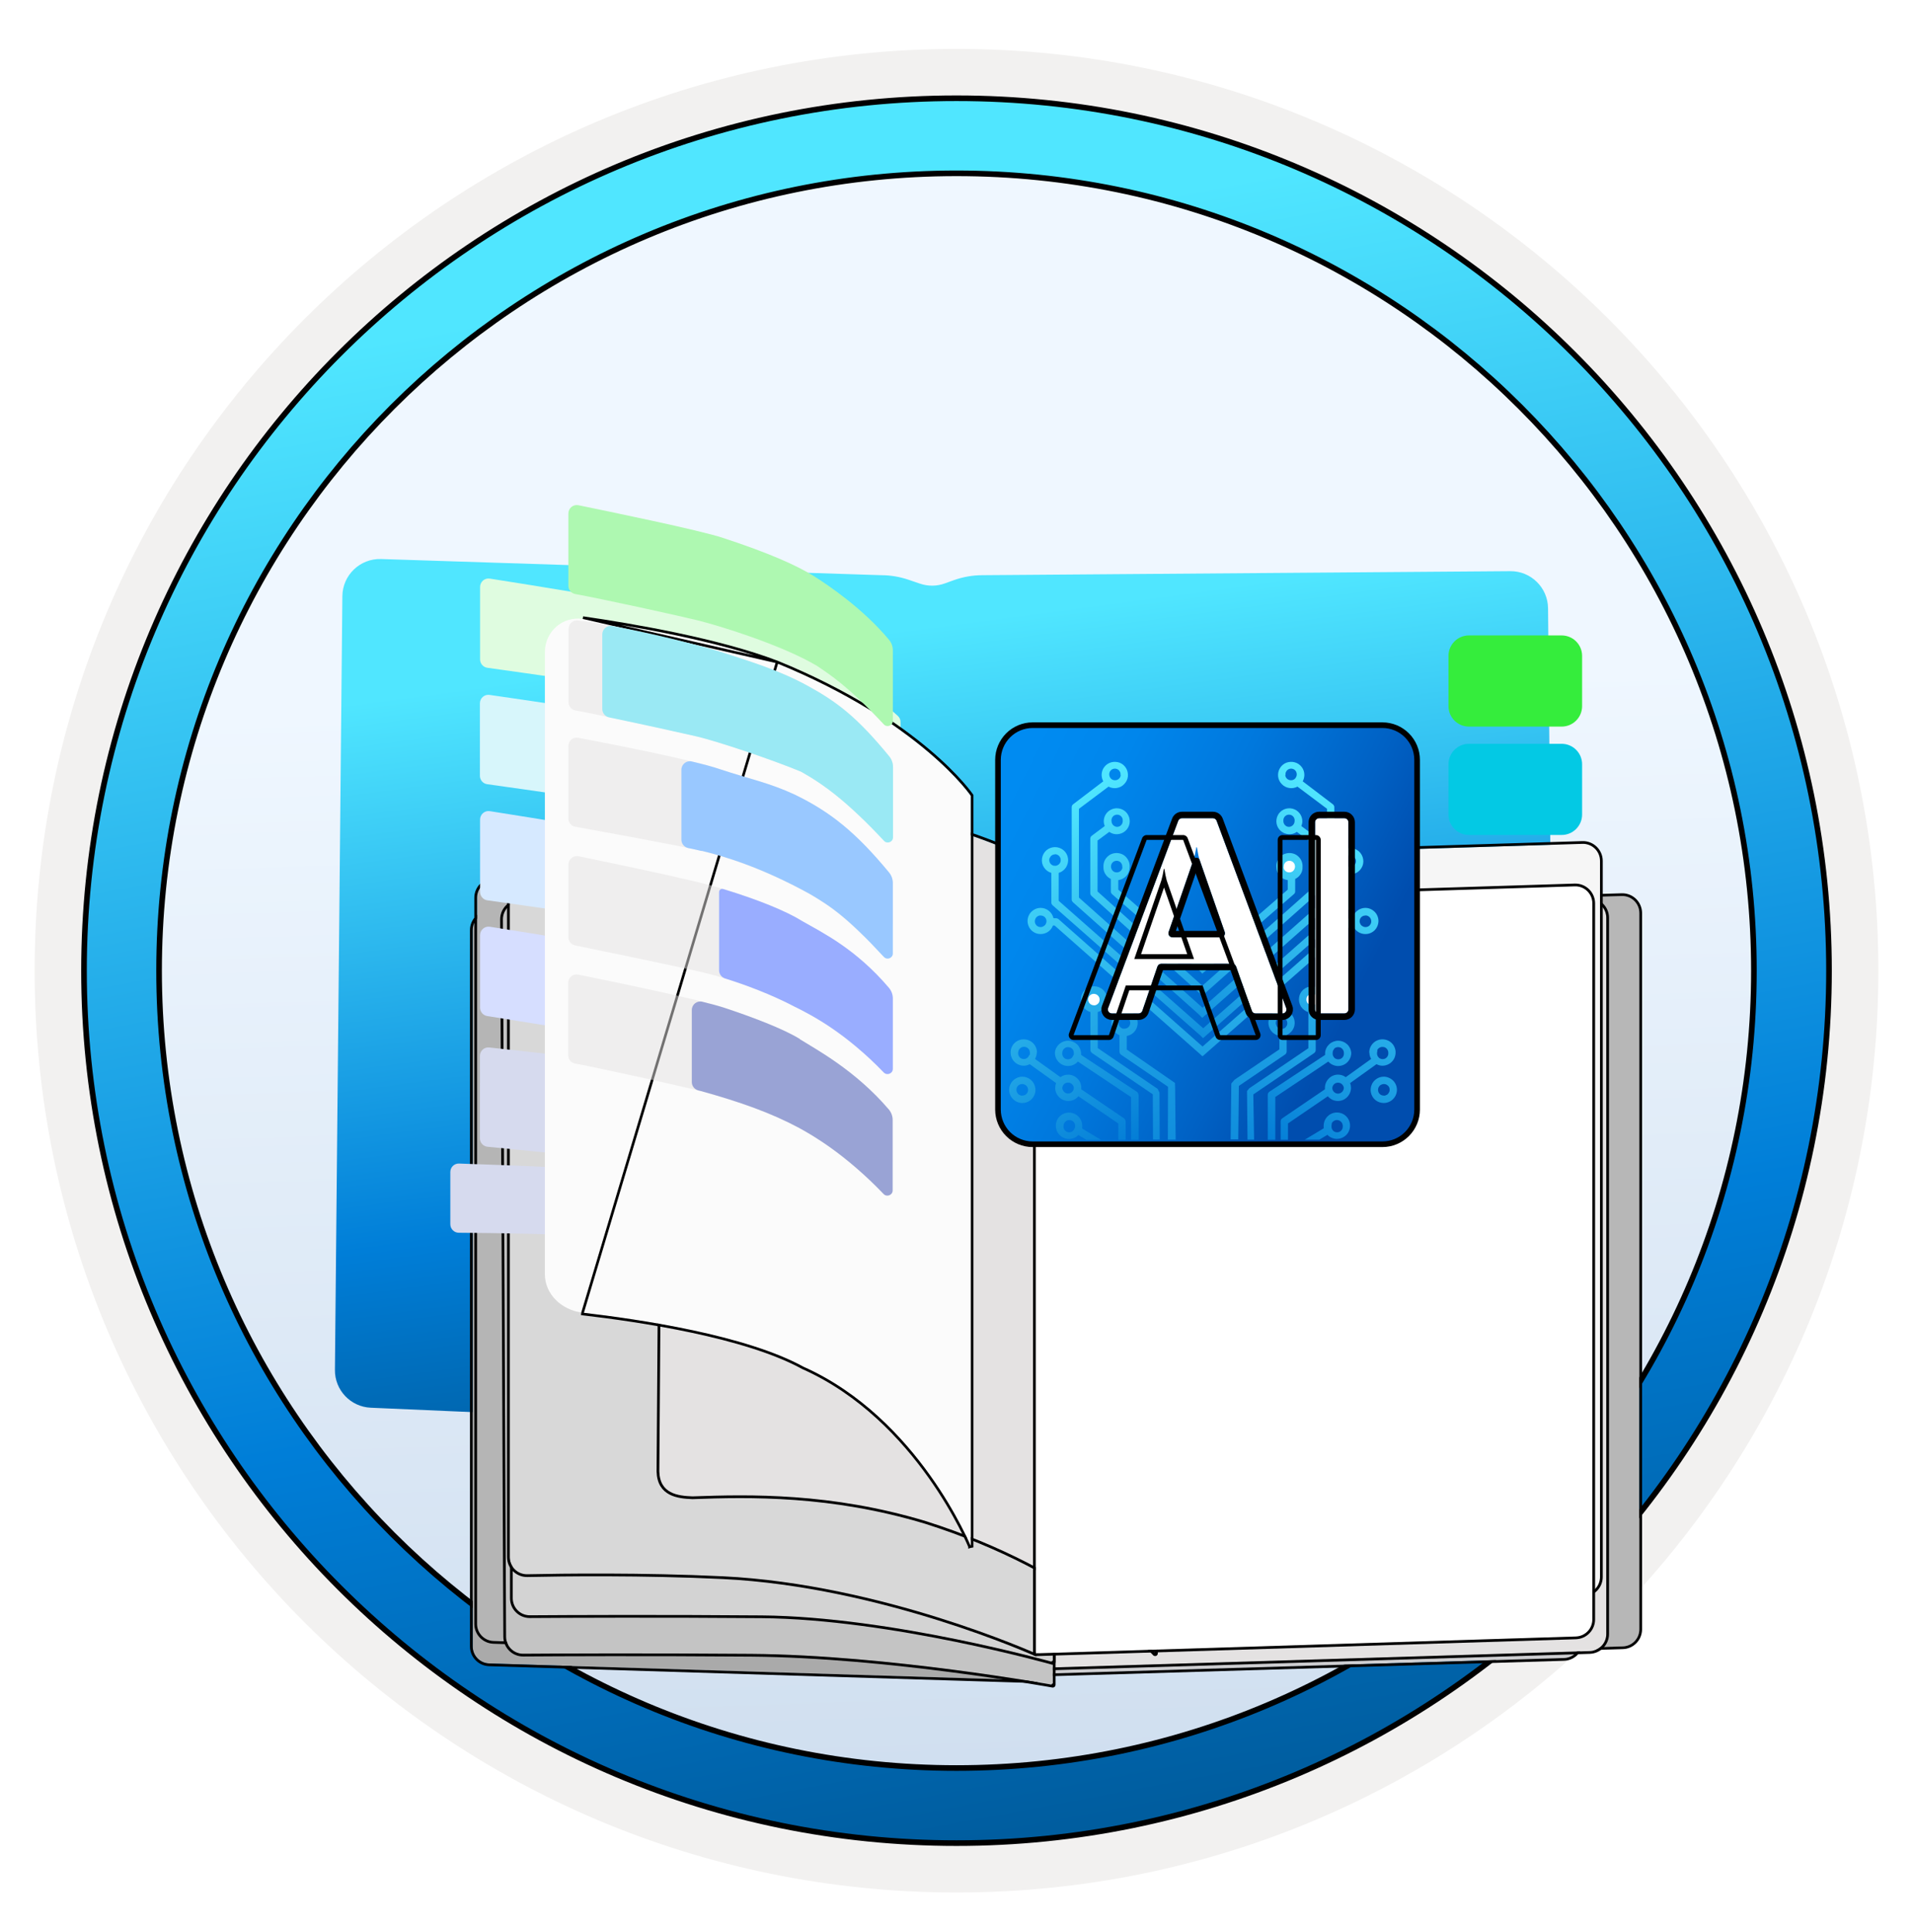 <svg width="102" height="103" viewBox="0 0 102 103" fill="none" xmlns="http://www.w3.org/2000/svg">
<path d="M51 98.111C25.403 98.111 4.649 77.366 4.649 51.76C4.649 26.153 25.403 5.409 51 5.409C76.597 5.409 97.351 26.163 97.351 51.76C97.351 77.356 76.597 98.111 51 98.111Z" fill="url(#paint0_linear_2208_1014)"/>
<path fill-rule="evenodd" clip-rule="evenodd" d="M96.45 51.76C96.45 76.862 76.102 97.21 51 97.21C25.899 97.21 5.55 76.862 5.55 51.76C5.55 26.659 25.899 6.31 51 6.31C76.102 6.31 96.45 26.659 96.45 51.76ZM51 2.607C78.151 2.607 100.153 24.609 100.153 51.76C100.153 78.911 78.141 100.913 51 100.913C23.849 100.913 1.847 78.901 1.847 51.76C1.847 24.609 23.849 2.607 51 2.607Z" fill="#F2F1F0"/>
<path d="M93.517 51.76C93.517 75.244 74.484 94.277 51 94.277C27.516 94.277 8.482 75.244 8.482 51.76C8.482 28.276 27.516 9.242 51 9.242C74.484 9.242 93.517 28.276 93.517 51.76ZM97.521 51.76C97.521 26.07 76.689 5.239 51 5.239C25.301 5.239 4.479 26.07 4.479 51.76C4.479 77.449 25.311 98.281 51 98.281C76.689 98.281 97.521 77.449 97.521 51.76Z" fill="url(#paint1_linear_2208_1014)" stroke="black" stroke-width="0.3" stroke-linejoin="round"/>
<path d="M20.32 29.809C19.198 29.773 18.266 30.667 18.255 31.789L17.858 73.047C17.847 74.125 18.693 75.018 19.771 75.064L46.683 76.233C47.369 76.233 48.056 76.103 48.696 75.843L48.935 75.745C49.435 75.541 49.995 75.547 50.49 75.762L50.57 75.797C51.238 76.085 51.962 76.233 52.694 76.233L80.975 75.714C82.073 75.694 82.949 74.793 82.939 73.695L82.541 32.436C82.53 31.333 81.629 30.447 80.526 30.456L52.379 30.671C51.859 30.671 51.34 30.764 50.848 30.94L50.376 31.11C49.949 31.265 49.482 31.269 49.053 31.122L48.436 30.912C47.972 30.755 47.48 30.671 46.989 30.671L20.32 29.809Z" fill="url(#paint2_linear_2208_1014)"/>
<path d="M78.323 57.084C77.721 57.084 77.232 57.572 77.232 58.175V60.854C77.232 61.457 77.721 61.945 78.323 61.945H83.266C83.869 61.945 84.357 61.457 84.357 60.854V58.175C84.357 57.572 83.869 57.084 83.266 57.084H78.323Z" fill="#001897"/>
<g filter="url(#filter0_dddd_2208_1014)">
<path d="M80.163 73.245C80.654 73.23 81.045 72.828 81.045 72.336V34.141C81.045 33.629 80.621 33.217 80.109 33.233L49.77 34.133V74.147L80.163 73.245Z" fill="#B7B7B7"/>
<path d="M49.768 34.06C49.729 34.062 49.698 34.093 49.698 34.133V74.147C49.698 74.166 49.706 74.185 49.72 74.198C49.734 74.212 49.753 74.219 49.773 74.219L80.165 73.317C80.695 73.302 81.117 72.867 81.117 72.336V34.141C81.117 33.588 80.66 33.144 80.107 33.16L49.768 34.06Z" stroke="black" stroke-width="0.145" stroke-linejoin="round"/>
</g>
<path d="M83.266 51.278H78.323C77.721 51.278 77.232 51.766 77.232 52.369V55.048C77.232 55.651 77.721 56.139 78.323 56.139H83.266C83.869 56.139 84.357 55.651 84.357 55.048V52.369C84.357 51.766 83.869 51.278 83.266 51.278Z" fill="#0032FF"/>
<g filter="url(#filter1_dddd_2208_1014)">
<path d="M79.755 72.957C80.246 72.943 80.637 72.54 80.637 72.049V33.854C80.637 33.341 80.213 32.93 79.7 32.945L49.77 33.845V73.859L79.755 72.957Z" fill="#CDCDD0"/>
<path d="M49.768 33.773C49.729 33.774 49.698 33.806 49.698 33.845V73.859C49.698 73.878 49.706 73.897 49.72 73.911C49.734 73.924 49.753 73.931 49.773 73.931L79.757 73.03C80.287 73.014 80.709 72.579 80.709 72.049V33.854C80.709 33.3 80.251 32.856 79.698 32.873L49.768 33.773Z" stroke="black" stroke-width="0.145" stroke-linejoin="round"/>
</g>
<path d="M78.323 45.582C77.721 45.582 77.232 46.07 77.232 46.673V49.352C77.232 49.955 77.721 50.443 78.323 50.443H83.266C83.869 50.443 84.357 49.955 84.357 49.352V46.673C84.357 46.07 83.869 45.582 83.266 45.582H78.323Z" fill="#0075FF"/>
<g filter="url(#filter2_dddd_2208_1014)">
<path d="M80.192 33.483C80.192 32.97 79.768 32.558 79.256 32.574L49.762 33.473V73.487L79.311 72.586C79.802 72.571 80.192 72.169 80.192 71.677V33.483Z" fill="#E4E2E2"/>
<path d="M49.76 33.401C49.721 33.402 49.69 33.434 49.69 33.473V73.487C49.69 73.507 49.698 73.525 49.712 73.539C49.726 73.553 49.745 73.56 49.764 73.559L79.313 72.659C79.843 72.642 80.265 72.208 80.265 71.677V33.483C80.265 32.929 79.807 32.485 79.253 32.502L49.76 33.401Z" stroke="black" stroke-width="0.145" stroke-linejoin="round"/>
</g>
<path d="M84.357 40.753C84.357 40.15 83.869 39.662 83.266 39.662H78.323C77.721 39.662 77.232 40.15 77.232 40.753V43.432C77.232 44.035 77.721 44.523 78.323 44.523H83.266C83.869 44.523 84.357 44.035 84.357 43.432V40.753Z" fill="#03C9E4"/>
<g filter="url(#filter3_dddd_2208_1014)">
<path d="M79.858 33.177C79.858 32.663 79.433 32.252 78.92 32.268L49.77 33.167V73.171L78.976 72.271C79.467 72.256 79.858 71.853 79.858 71.362V33.177Z" fill="#F6F6F6"/>
<path d="M49.768 33.094C49.729 33.096 49.698 33.128 49.698 33.167V73.171C49.698 73.191 49.706 73.21 49.72 73.223C49.734 73.237 49.753 73.244 49.773 73.244L78.979 72.343C79.509 72.327 79.93 71.892 79.93 71.362V33.177C79.93 32.623 79.472 32.179 78.918 32.196L49.768 33.094Z" stroke="black" stroke-width="0.145" stroke-linejoin="round"/>
</g>
<g filter="url(#filter4_dddd_2208_1014)">
<path d="M20.686 33.234C20.174 33.218 19.749 33.629 19.749 34.142V72.337C19.749 72.829 20.139 73.231 20.63 73.246L49.762 74.147V34.133L20.686 33.234Z" fill="#AAAAAA"/>
<path d="M49.76 74.219C49.779 74.219 49.798 74.212 49.812 74.198C49.826 74.185 49.834 74.166 49.834 74.147V34.133C49.834 34.093 49.803 34.062 49.764 34.06L20.689 33.161C20.135 33.144 19.677 33.589 19.677 34.142V72.337C19.677 72.868 20.098 73.302 20.628 73.318L49.76 74.219Z" stroke="black" stroke-width="0.145" stroke-linejoin="round"/>
</g>
<g filter="url(#filter5_dddd_2208_1014)">
<path d="M20.918 32.417C20.405 32.401 19.981 32.812 19.981 33.326V72.049C19.981 72.54 20.371 72.943 20.862 72.958L49.762 73.858V33.315L20.918 32.417Z" fill="#B5B5B5"/>
<path d="M49.76 73.93C49.779 73.931 49.798 73.924 49.812 73.91C49.826 73.897 49.834 73.878 49.834 73.858V33.315C49.834 33.276 49.803 33.244 49.764 33.243L20.921 32.345C20.367 32.327 19.909 32.772 19.909 33.326V72.049C19.909 72.579 20.33 73.014 20.86 73.03L49.76 73.93Z" stroke="black" stroke-width="0.145" stroke-linejoin="round"/>
</g>
<g filter="url(#filter6_dddd_2208_1014)">
<path d="M21.359 31.748C20.855 31.748 20.448 32.157 20.45 32.661L20.618 70.912C20.62 71.416 21.029 71.823 21.532 71.819C23.428 71.806 28.092 71.784 33.685 71.826C41.014 71.882 49.772 73.478 49.772 73.478V32.675L33.518 31.748H21.359Z" fill="#C4C4C4"/>
<path d="M49.772 73.478L49.759 73.549C49.78 73.553 49.802 73.547 49.818 73.533C49.835 73.52 49.844 73.499 49.844 73.478V32.675C49.844 32.637 49.814 32.605 49.776 32.603L33.522 31.675L33.522 31.675H33.518H21.359C20.815 31.675 20.375 32.117 20.377 32.661L20.546 70.913C20.548 71.457 20.989 71.895 21.533 71.892C23.429 71.879 28.092 71.856 33.684 71.899C37.344 71.927 41.363 72.339 44.467 72.745C46.019 72.948 47.343 73.149 48.278 73.299C48.745 73.374 49.115 73.437 49.369 73.48C49.496 73.502 49.593 73.519 49.659 73.531L49.734 73.544L49.753 73.548L49.757 73.549L49.759 73.549L49.759 73.549L49.772 73.478Z" stroke="black" stroke-width="0.145" stroke-linejoin="round"/>
</g>
<g filter="url(#filter7_dddd_2208_1014)">
<path d="M20.974 69.767C20.974 70.273 21.383 70.681 21.888 70.678C23.89 70.665 28.912 70.641 34.25 70.685C41.153 70.74 49.771 73.171 49.771 73.171V33.166L34.602 31.088H21.883C21.381 31.088 20.974 31.495 20.974 31.997V69.767Z" fill="#D3D3D3"/>
<path d="M49.771 73.171L49.752 73.24C49.773 73.247 49.797 73.242 49.815 73.229C49.833 73.215 49.844 73.194 49.844 73.171V33.166C49.844 33.13 49.817 33.1 49.781 33.095L34.612 31.017L34.612 31.016H34.602H21.883C21.341 31.016 20.902 31.455 20.902 31.997V69.767C20.902 70.313 21.343 70.754 21.889 70.75C23.891 70.737 28.912 70.714 34.249 70.757C37.694 70.785 41.569 71.405 44.585 72.019C46.092 72.326 47.384 72.632 48.299 72.86C48.757 72.975 49.12 73.07 49.369 73.136C49.493 73.169 49.589 73.196 49.654 73.213L49.727 73.234L49.745 73.239L49.75 73.24L49.751 73.24L49.752 73.24L49.771 73.171Z" stroke="black" stroke-width="0.145" stroke-linejoin="round"/>
</g>
<path d="M84.357 34.974C84.357 34.371 83.869 33.883 83.266 33.883H78.323C77.721 33.883 77.232 34.371 77.232 34.974V37.653C77.232 38.255 77.721 38.744 78.323 38.744H83.266C83.869 38.744 84.357 38.255 84.357 37.653V34.974Z" fill="#35ED3C"/>
<g filter="url(#filter8_dddd_2208_1014)">
<path d="M49.772 33.431C49.772 33.005 49.482 32.639 49.066 32.548C46.84 32.065 39.824 30.594 35.002 30.162C30.377 29.747 24.683 29.994 22.568 30.111C22.091 30.137 21.726 30.532 21.726 31.01V67.576C21.726 68.089 22.149 68.502 22.662 68.491C24.515 68.451 28.837 68.395 33.091 68.598C41.552 69.007 49.772 72.708 49.772 72.708V33.431Z" fill="#D8D8D8"/>
<path d="M49.772 72.708L49.742 72.774C49.764 72.784 49.79 72.782 49.811 72.769C49.831 72.756 49.844 72.733 49.844 72.708V33.431C49.844 32.972 49.531 32.575 49.082 32.478C46.856 31.994 39.835 30.522 35.008 30.09C30.377 29.675 24.679 29.922 22.564 30.038C22.048 30.067 21.653 30.495 21.653 31.01V67.576C21.653 68.13 22.11 68.575 22.664 68.563C24.516 68.524 28.836 68.467 33.087 68.671C37.309 68.874 41.473 69.9 44.582 70.875C46.137 71.363 47.427 71.838 48.329 72.191C48.779 72.367 49.133 72.513 49.374 72.615C49.494 72.666 49.586 72.706 49.648 72.733L49.718 72.764L49.736 72.772L49.74 72.774L49.742 72.774L49.742 72.774L49.772 72.708Z" stroke="black" stroke-width="0.145" stroke-linejoin="round"/>
</g>
<path d="M41.15 63.917C39.96 63.537 37.652 63.02 35.569 62.671C33.763 62.368 26.404 62.108 24.476 62.044C24.219 62.035 24.011 62.241 24.011 62.497L24.011 65.278C24.011 65.529 24.211 65.732 24.461 65.734C25.906 65.743 30.494 65.791 33.369 66.032C36.992 66.406 39.755 66.834 42.2 67.67C44.433 68.534 45.584 69.382 47.505 70.62C47.829 70.828 48.244 70.562 48.194 70.181L47.715 66.603C47.697 66.469 47.621 66.349 47.505 66.279C45.036 64.788 42.312 64.289 41.15 63.917Z" fill="#D6DAEE"/>
<g filter="url(#filter9_dddd_2208_1014)">
<path d="M37.153 28.268C34.971 27.599 29.293 27.375 24.96 27.296C24.204 27.282 23.585 27.89 23.58 28.646L23.335 63.004C23.364 64.193 24.32 64.309 25.103 64.338C28.15 64.229 32.496 64.135 37.543 65.656C45.781 68.263 49.77 72.707 49.77 72.707V34.131C49.77 34.131 43.879 29.864 37.153 28.277V28.268Z" fill="#E4E2E2"/>
<path d="M37.202 28.214C37.194 28.207 37.185 28.202 37.174 28.199C36.074 27.861 34.101 27.638 31.868 27.488C29.632 27.339 27.128 27.263 24.961 27.224C24.165 27.209 23.513 27.85 23.507 28.646L23.262 63.004L23.262 63.006C23.27 63.313 23.337 63.556 23.451 63.747C23.565 63.938 23.722 64.074 23.902 64.169C24.259 64.359 24.71 64.395 25.1 64.41L25.1 64.41L25.106 64.41C28.151 64.301 32.487 64.207 37.522 65.725C41.632 67.026 44.682 68.785 46.704 70.218C47.715 70.935 48.469 71.57 48.97 72.025C49.22 72.253 49.407 72.436 49.532 72.562C49.594 72.625 49.64 72.673 49.671 72.706C49.686 72.722 49.698 72.735 49.706 72.743L49.714 72.752L49.716 72.755L49.717 72.755L49.717 72.755L49.77 72.707L49.717 72.755C49.737 72.778 49.768 72.785 49.796 72.775C49.824 72.764 49.843 72.737 49.843 72.707V34.131C49.843 34.108 49.832 34.086 49.813 34.073L49.77 34.131C49.813 34.073 49.813 34.073 49.813 34.073L49.813 34.072L49.812 34.072L49.808 34.069L49.795 34.06L49.744 34.024C49.699 33.992 49.633 33.945 49.545 33.885C49.37 33.765 49.113 33.592 48.784 33.379C48.126 32.953 47.177 32.369 46.019 31.736C43.709 30.473 40.562 29.011 37.202 28.214Z" stroke="black" stroke-width="0.145" stroke-linejoin="round"/>
</g>
<path d="M40.512 33.944C40.509 33.944 40.506 33.944 40.503 33.942C39.377 33.398 38.25 33.125 36.289 32.626C34.615 32.2 28.026 31.152 26.118 30.853C25.842 30.809 25.597 31.023 25.597 31.302V35.158C25.597 35.385 25.761 35.576 25.985 35.608C27.567 35.829 33.502 36.664 34.807 36.908C36.316 37.19 39.771 37.899 41.671 38.881C42.566 39.345 44.692 40.406 47.257 42.462C47.56 42.705 48.017 42.493 48.017 42.105V38.503C48.017 38.379 47.966 38.259 47.874 38.175C45.482 35.986 41.63 34.482 40.52 33.946C40.517 33.945 40.515 33.944 40.512 33.944V33.944Z" fill="#DFFCE0"/>
<path d="M41.307 40.258C41.307 40.255 41.306 40.252 41.303 40.251C40.175 39.706 37.96 39.171 35.989 38.671C34.311 38.246 27.963 37.321 26.103 37.054C25.83 37.014 25.588 37.227 25.588 37.504V41.367C25.588 41.593 25.752 41.785 25.977 41.816C27.558 42.038 33.493 42.873 34.798 43.117C36.307 43.399 40.271 44.499 41.662 45.09C42.607 45.496 44.692 46.604 47.25 48.67C47.551 48.913 48.008 48.702 48.008 48.314V44.712C48.008 44.587 47.957 44.468 47.866 44.384C45.503 42.199 42.42 40.8 41.311 40.264C41.309 40.263 41.307 40.261 41.307 40.258V40.258Z" fill="#D7F6FB"/>
<path d="M40.511 46.345C40.508 46.345 40.505 46.344 40.503 46.343C39.377 45.799 38.25 45.526 36.288 45.026C34.614 44.6 28.025 43.553 26.117 43.253C25.842 43.21 25.597 43.424 25.597 43.702V47.558C25.597 47.785 25.76 47.977 25.985 48.008C27.566 48.23 33.501 49.065 34.806 49.309C36.316 49.59 39.216 50.336 41.67 51.281C42.632 51.654 44.703 52.79 47.258 54.861C47.56 55.105 48.016 54.894 48.016 54.506V50.904C48.016 50.779 47.966 50.66 47.874 50.576C45.481 48.387 41.63 46.883 40.52 46.347C40.517 46.345 40.514 46.345 40.511 46.345V46.345Z" fill="#D6E9FF"/>
<path d="M41.766 52.909C41.763 52.909 41.76 52.908 41.757 52.907C40.628 52.362 38.25 51.69 36.288 51.191C34.614 50.764 28.025 49.717 26.117 49.417C25.842 49.374 25.597 49.588 25.597 49.867V53.73C25.597 53.953 25.756 54.143 25.977 54.178C27.579 54.434 33.752 55.419 35.07 55.664C36.588 55.945 40.743 56.873 41.67 57.446C42.516 57.968 44.683 58.98 47.256 61.028C47.559 61.27 48.016 61.058 48.016 60.67V57.068C48.016 56.943 47.965 56.824 47.874 56.739C45.529 54.566 42.882 53.446 41.774 52.911C41.772 52.91 41.769 52.909 41.766 52.909V52.909Z" fill="#D6DEFF"/>
<path d="M41.758 59.013C40.631 58.467 38.446 57.725 36.473 57.225C34.781 56.796 27.986 56.056 26.085 55.854C25.817 55.825 25.589 56.036 25.589 56.305L25.588 60.697C25.588 60.932 25.765 61.128 25.998 61.15C27.338 61.278 31.659 61.698 34.391 62.044C37.821 62.581 39.681 63.408 41.996 64.607C44.108 65.845 45.514 66.826 47.684 69.133C47.983 69.452 48.527 69.216 48.489 68.78L48.023 63.509C48.014 63.399 47.964 63.296 47.883 63.22C45.531 61.022 42.866 59.548 41.758 59.013Z" fill="#D6DAEE"/>
<g filter="url(#filter10_dddd_2208_1014)">
<path d="M39.413 25.364C36.333 24.184 31.703 23.384 29.073 23.004C27.993 22.844 27.053 23.684 27.053 24.774V57.954C27.053 58.994 27.933 59.864 29.063 59.994C32.073 60.344 37.763 61.184 40.853 62.884C46.993 65.624 49.763 72.454 49.763 72.454V32.434C49.763 32.434 47.113 28.514 39.413 25.364Z" fill="#FBFBFB"/>
<path d="M39.44 25.299L39.44 25.299C43.297 26.877 45.89 28.649 47.521 30.027C48.336 30.716 48.91 31.307 49.281 31.726C49.467 31.936 49.601 32.102 49.69 32.217C49.734 32.274 49.767 32.318 49.788 32.348C49.799 32.364 49.807 32.375 49.813 32.383L49.819 32.392L49.821 32.394L49.821 32.395L49.821 32.395C49.821 32.395 49.821 32.395 49.763 32.434L49.821 32.395L49.833 32.413V32.434V72.454L49.698 72.481L49.763 72.454L49.698 72.481L49.698 72.48L49.698 72.479L49.697 72.476L49.691 72.462C49.685 72.449 49.677 72.43 49.666 72.404C49.645 72.354 49.612 72.28 49.569 72.184C49.481 71.993 49.35 71.717 49.172 71.376C48.818 70.696 48.282 69.759 47.554 68.737C46.098 66.693 43.879 64.311 40.825 62.948L40.819 62.946L40.819 62.946C39.284 62.101 37.097 61.467 34.914 61.001C32.732 60.536 30.559 60.239 29.055 60.064C29.055 60.064 29.055 60.064 29.055 60.064L29.063 59.994L39.44 25.299ZM39.44 25.299L39.438 25.299M39.44 25.299L39.438 25.299M39.438 25.299C36.35 24.116 31.713 23.315 29.083 22.935L39.438 25.299Z" stroke="black" stroke-width="0.14"/>
</g>
<g filter="url(#filter11_dddd_2208_1014)">
<path d="M79.449 32.715C79.449 32.201 79.025 31.79 78.512 31.806L49.77 32.704V72.709L78.569 71.809C79.059 71.793 79.449 71.391 79.449 70.9V32.715Z" fill="white"/>
<path d="M49.768 32.632C49.729 32.633 49.698 32.665 49.698 32.704V72.709C49.698 72.729 49.706 72.747 49.72 72.761C49.734 72.775 49.753 72.782 49.773 72.781L78.571 71.881C79.101 71.865 79.522 71.43 79.522 70.9V32.715C79.522 32.161 79.063 31.716 78.51 31.734L49.768 32.632Z" stroke="black" stroke-width="0.145" stroke-linejoin="round"/>
</g>
<g opacity="0.5">
<path d="M38.34 34.73C35.485 33.894 32.166 33.23 30.803 33.084C30.539 33.057 30.312 33.266 30.312 33.53V37.439C30.312 37.657 30.466 37.848 30.685 37.885C32.003 38.121 36.158 39.021 37.149 39.267C38.312 39.548 41.112 40.485 42.713 41.148C43.668 41.686 44.649 42.364 45.978 43.654C46.576 44.233 47.613 43.829 47.613 42.997V40.897C47.613 40.689 47.541 40.487 47.41 40.326C45.704 38.249 44.652 37.442 43.094 36.585C41.476 35.694 39.858 35.23 38.34 34.73Z" fill="#E4E2E2"/>
<path d="M42.385 42.376C41.021 41.74 39.939 41.531 38.43 41.031C36.948 40.513 32.402 39.64 30.838 39.34C30.557 39.285 30.302 39.494 30.302 39.785V43.64C30.302 43.858 30.457 44.049 30.675 44.085C31.993 44.322 36.421 45.131 37.412 45.376C38.575 45.658 40.566 46.24 43.157 47.667C44.076 48.202 44.812 48.698 45.978 49.846C46.571 50.43 47.603 50.03 47.603 49.198V47.099C47.603 46.89 47.531 46.687 47.398 46.527C45.661 44.426 44.301 43.313 42.385 42.385V42.376Z" fill="#E4E2E2"/>
<path d="M42.785 49.121C41.913 48.575 40.431 47.975 38.558 47.402C37.294 46.984 32.476 45.993 30.848 45.657C30.566 45.602 30.303 45.821 30.303 46.111V49.966C30.303 50.184 30.448 50.366 30.666 50.412C31.994 50.684 36.621 51.639 37.612 51.884C38.776 52.166 40.685 52.803 42.349 53.675C43.155 54.072 44.419 54.737 45.926 56.052C46.553 56.598 47.604 56.18 47.604 55.349V53.252C47.604 53.044 47.532 52.84 47.398 52.682C45.627 50.599 43.844 49.734 42.785 49.13V49.121Z" fill="#E4E2E2"/>
<path d="M42.649 55.404C41.776 54.859 40.067 54.213 38.549 53.713C37.294 53.295 32.458 52.295 30.83 51.968C30.549 51.913 30.294 52.122 30.294 52.413V56.268C30.294 56.486 30.448 56.677 30.667 56.713C31.985 56.95 36.385 57.941 37.367 58.177C39.467 58.759 41.122 59.35 42.595 60.141C43.186 60.463 44.413 61.168 45.912 62.512C46.532 63.068 47.586 62.652 47.586 61.819V59.727C47.586 59.518 47.515 59.315 47.379 59.156C45.584 57.054 43.472 55.938 42.64 55.413L42.649 55.404Z" fill="#E4E2E2"/>
</g>
<path d="M37.151 39.269C38.315 39.551 41.115 40.487 42.715 41.151C43.928 41.833 45.179 42.741 47.135 44.838C47.306 45.02 47.615 44.901 47.615 44.652V40.899C47.615 40.691 47.544 40.489 47.412 40.328C45.706 38.251 44.654 37.444 43.097 36.587C41.478 35.696 39.86 35.232 38.342 34.732C36.4 34.169 34.254 33.68 32.644 33.381C32.367 33.33 32.114 33.544 32.114 33.826V37.807C32.114 38.023 32.266 38.209 32.477 38.253C34.214 38.614 36.454 39.108 37.142 39.269H37.151Z" fill="#9AE9F4"/>
<path d="M37.414 45.367C38.578 45.649 40.569 46.231 43.16 47.658C44.346 48.349 45.229 48.976 47.127 51.026C47.296 51.209 47.605 51.091 47.605 50.842V47.09C47.605 46.881 47.534 46.678 47.401 46.518C45.664 44.417 44.303 43.304 42.387 42.376C41.023 41.74 39.941 41.531 38.432 41.031C38.069 40.903 37.528 40.758 36.886 40.605C36.603 40.537 36.332 40.754 36.332 41.045V44.774C36.332 44.992 36.487 45.179 36.7 45.222C37.003 45.283 37.247 45.337 37.405 45.377L37.414 45.367Z" fill="#99C8FF"/>
<path d="M42.35 53.669C43.361 54.166 45.092 55.086 47.121 57.188C47.294 57.367 47.605 57.247 47.605 56.998V53.246C47.605 53.038 47.533 52.834 47.398 52.675C45.629 50.592 43.845 49.727 42.786 49.123C41.913 48.578 40.432 47.978 38.559 47.405V47.405C38.447 47.373 38.341 47.452 38.341 47.569V51.738C38.341 51.94 38.474 52.117 38.666 52.176C39.763 52.517 41.12 53.025 42.35 53.669Z" fill="#99ADFF"/>
<path d="M42.651 55.406C41.778 54.861 40.069 54.215 38.55 53.715C38.306 53.636 37.917 53.533 37.447 53.416C37.162 53.345 36.887 53.562 36.887 53.856V57.698C36.887 57.91 37.033 58.095 37.239 58.146C37.291 58.159 37.337 58.17 37.377 58.179C39.478 58.761 41.132 59.352 42.605 60.143C43.347 60.548 45.088 61.553 47.112 63.668C47.285 63.848 47.596 63.728 47.596 63.478V59.729C47.596 59.52 47.525 59.317 47.39 59.159C45.595 57.056 43.482 55.941 42.651 55.416V55.406Z" fill="#99A3D5"/>
<path d="M30.678 31.677C31.996 31.913 36.16 32.822 37.151 33.068C38.314 33.349 41.669 34.386 43.542 35.495C44.24 35.966 45.212 36.578 47.126 38.627C47.296 38.81 47.606 38.691 47.606 38.442V34.681C47.606 34.478 47.539 34.28 47.409 34.124C46.041 32.479 44.201 31.224 43.369 30.704C42.496 30.158 41.024 29.495 38.56 28.686C37.305 28.267 32.469 27.276 30.841 26.94C30.559 26.886 30.305 27.095 30.305 27.386V31.24C30.305 31.449 30.459 31.64 30.678 31.677Z" fill="#AEF8B1"/>
<path d="M75.559 59.17V59.169L75.559 40.514L75.559 40.514C75.558 40.025 75.363 39.556 75.017 39.211C74.671 38.865 74.203 38.67 73.713 38.669H73.713L55.058 38.669L55.058 38.669C54.569 38.67 54.1 38.865 53.754 39.211C53.409 39.556 53.214 40.025 53.212 40.514V40.514L53.212 59.169L53.212 59.17C53.214 59.659 53.409 60.127 53.754 60.473C54.1 60.819 54.569 61.014 55.058 61.015H55.058L73.713 61.015L73.713 61.015C74.203 61.014 74.671 60.819 75.017 60.473C75.363 60.127 75.558 59.659 75.559 59.17Z" fill="url(#paint3_linear_2208_1014)" stroke="black" stroke-width="0.3"/>
<path d="M58.325 53.687C58.539 53.687 58.713 53.513 58.713 53.299C58.713 53.085 58.539 52.911 58.325 52.911C58.111 52.911 57.938 53.085 57.938 53.299C57.938 53.513 58.111 53.687 58.325 53.687Z" fill="white"/>
<path d="M59.296 47.682C59.296 47.682 59.26 47.64 59.245 47.615C59.229 47.589 59.229 47.563 59.229 47.532V46.87C59.11 46.814 59.012 46.726 58.94 46.612C58.867 46.504 58.831 46.374 58.836 46.24C58.831 46.142 58.841 46.049 58.872 45.956C58.903 45.863 58.955 45.78 59.022 45.708C59.089 45.636 59.167 45.579 59.255 45.542C59.343 45.506 59.441 45.486 59.534 45.486C59.627 45.486 59.725 45.506 59.813 45.542C59.901 45.579 59.983 45.636 60.045 45.708C60.113 45.78 60.159 45.863 60.195 45.956C60.226 46.049 60.242 46.142 60.231 46.24C60.231 46.411 60.169 46.571 60.061 46.7C59.947 46.829 59.792 46.907 59.627 46.932V47.439L64.221 51.459L63.962 51.759L59.291 47.677L59.296 47.682ZM59.839 46.245C59.839 46.204 59.839 46.157 59.828 46.116C59.813 46.075 59.792 46.038 59.766 46.002C59.735 45.971 59.704 45.946 59.663 45.925C59.622 45.909 59.58 45.899 59.539 45.899C59.498 45.899 59.451 45.909 59.415 45.925C59.374 45.94 59.343 45.966 59.312 46.002C59.281 46.033 59.26 46.075 59.25 46.116C59.234 46.157 59.234 46.199 59.239 46.245C59.25 46.323 59.286 46.39 59.337 46.442C59.394 46.493 59.467 46.519 59.544 46.519C59.622 46.519 59.694 46.493 59.751 46.442C59.808 46.39 59.844 46.323 59.849 46.245H59.839Z" fill="url(#paint4_linear_2208_1014)"/>
<path d="M58.2 47.775C58.2 47.775 58.164 47.734 58.149 47.708C58.139 47.682 58.133 47.656 58.133 47.625V44.721C58.133 44.69 58.139 44.659 58.154 44.633C58.169 44.608 58.185 44.582 58.211 44.566L58.903 44.049C58.872 43.967 58.852 43.879 58.852 43.791C58.852 43.636 58.903 43.486 59.001 43.362C59.1 43.238 59.234 43.156 59.384 43.119C59.534 43.083 59.694 43.099 59.833 43.161C59.973 43.223 60.092 43.336 60.159 43.471C60.231 43.61 60.252 43.765 60.226 43.92C60.195 44.075 60.118 44.21 59.999 44.313C59.88 44.416 59.735 44.473 59.58 44.483C59.425 44.494 59.27 44.447 59.146 44.359L58.521 44.819V47.537L64.376 52.803L64.107 53.092L58.195 47.77L58.2 47.775ZM59.554 44.091C59.596 44.091 59.637 44.086 59.673 44.07C59.709 44.055 59.745 44.034 59.771 44.003C59.802 43.977 59.823 43.941 59.839 43.905C59.854 43.869 59.864 43.827 59.864 43.786C59.864 43.745 59.864 43.698 59.854 43.657C59.839 43.615 59.818 43.579 59.792 43.543C59.761 43.512 59.73 43.486 59.689 43.465C59.647 43.45 59.606 43.44 59.565 43.44C59.523 43.44 59.477 43.45 59.441 43.465C59.399 43.481 59.363 43.507 59.337 43.543C59.306 43.574 59.286 43.615 59.275 43.657C59.26 43.698 59.26 43.739 59.265 43.786C59.265 43.827 59.275 43.869 59.291 43.905C59.306 43.941 59.332 43.977 59.358 44.003C59.389 44.029 59.42 44.055 59.461 44.07C59.498 44.086 59.539 44.091 59.58 44.091H59.57H59.554Z" fill="url(#paint5_linear_2208_1014)"/>
<path d="M57.209 48.111C57.209 48.111 57.173 48.069 57.157 48.044C57.147 48.018 57.142 47.992 57.142 47.961V43.041C57.142 43.011 57.147 42.98 57.162 42.954C57.178 42.928 57.198 42.902 57.219 42.886L58.826 41.662C58.769 41.559 58.743 41.445 58.738 41.326C58.738 41.171 58.785 41.021 58.878 40.902C58.971 40.778 59.1 40.69 59.25 40.649C59.4 40.608 59.555 40.618 59.7 40.67C59.844 40.727 59.963 40.83 60.041 40.959C60.118 41.088 60.154 41.243 60.139 41.398C60.123 41.553 60.056 41.693 59.947 41.806C59.844 41.92 59.705 41.993 59.55 42.018C59.4 42.044 59.245 42.018 59.105 41.946L57.529 43.129V47.863L64.376 53.965L64.112 54.26L57.209 48.111ZM59.746 41.331C59.746 41.29 59.746 41.243 59.736 41.202C59.72 41.161 59.7 41.124 59.674 41.088C59.643 41.057 59.612 41.031 59.57 41.011C59.529 40.995 59.488 40.985 59.446 40.985C59.405 40.985 59.358 40.995 59.322 41.011C59.281 41.026 59.25 41.052 59.219 41.088C59.188 41.119 59.167 41.161 59.157 41.202C59.141 41.243 59.141 41.285 59.147 41.331C59.157 41.409 59.193 41.476 59.245 41.528C59.302 41.579 59.374 41.605 59.451 41.605C59.529 41.605 59.601 41.579 59.658 41.528C59.715 41.476 59.751 41.409 59.756 41.331H59.746Z" fill="url(#paint6_linear_2208_1014)"/>
<path d="M56.449 46.53V48.034L64.36 55.01L64.102 55.304L56.123 48.271C56.123 48.271 56.087 48.23 56.072 48.204C56.061 48.178 56.056 48.153 56.056 48.121V46.545C55.896 46.499 55.756 46.396 55.663 46.251C55.57 46.111 55.534 45.941 55.56 45.77C55.586 45.605 55.668 45.45 55.792 45.341C55.922 45.233 56.082 45.171 56.252 45.171C56.423 45.171 56.583 45.233 56.712 45.341C56.841 45.45 56.924 45.605 56.945 45.77C56.971 45.936 56.929 46.106 56.841 46.251C56.748 46.39 56.609 46.499 56.449 46.545V46.525V46.53ZM56.252 45.559C56.19 45.559 56.133 45.574 56.082 45.61C56.03 45.646 55.994 45.693 55.968 45.75C55.942 45.806 55.937 45.868 55.953 45.925C55.963 45.987 55.994 46.039 56.035 46.08C56.077 46.122 56.133 46.153 56.19 46.163C56.252 46.173 56.314 46.168 56.366 46.148C56.423 46.122 56.469 46.086 56.505 46.034C56.542 45.982 56.557 45.925 56.557 45.863C56.557 45.822 56.552 45.781 56.536 45.745C56.521 45.708 56.5 45.672 56.469 45.641C56.438 45.61 56.407 45.59 56.371 45.574C56.335 45.559 56.294 45.548 56.252 45.548V45.559Z" fill="url(#paint7_linear_2208_1014)"/>
<path d="M56.17 48.964H56.304C56.304 48.964 56.351 48.964 56.376 48.974C56.397 48.984 56.418 48.995 56.438 49.01L64.36 56.017L64.097 56.306L56.232 49.351H56.144C56.097 49.47 56.025 49.578 55.922 49.656C55.824 49.733 55.705 49.785 55.575 49.801C55.446 49.816 55.322 49.801 55.203 49.749C55.085 49.697 54.986 49.615 54.914 49.511C54.842 49.408 54.8 49.284 54.79 49.155C54.78 49.026 54.811 48.901 54.868 48.788C54.924 48.674 55.017 48.581 55.126 48.514C55.234 48.447 55.358 48.411 55.488 48.411C55.648 48.411 55.798 48.468 55.922 48.566C56.046 48.664 56.134 48.803 56.17 48.953V48.964ZM55.488 48.814C55.426 48.814 55.369 48.829 55.317 48.865C55.266 48.896 55.224 48.948 55.203 49.005C55.178 49.062 55.172 49.124 55.183 49.186C55.193 49.248 55.224 49.299 55.266 49.346C55.307 49.387 55.364 49.418 55.426 49.429C55.488 49.439 55.55 49.434 55.606 49.408C55.663 49.382 55.71 49.346 55.746 49.294C55.777 49.243 55.798 49.181 55.798 49.124C55.798 49.041 55.767 48.964 55.71 48.907C55.653 48.85 55.575 48.819 55.493 48.819L55.488 48.814Z" fill="url(#paint8_linear_2208_1014)"/>
<path d="M54.511 57.413C54.65 57.413 54.785 57.454 54.898 57.531C55.012 57.609 55.105 57.718 55.157 57.847C55.209 57.976 55.224 58.115 55.198 58.25C55.172 58.384 55.105 58.513 55.007 58.611C54.909 58.71 54.785 58.777 54.645 58.803C54.506 58.828 54.366 58.818 54.242 58.761C54.113 58.71 54.005 58.617 53.927 58.503C53.849 58.389 53.808 58.25 53.808 58.115C53.808 57.929 53.88 57.748 54.015 57.619C54.144 57.49 54.325 57.413 54.511 57.413ZM54.511 58.42C54.594 58.42 54.671 58.389 54.728 58.332C54.785 58.276 54.816 58.198 54.816 58.115C54.816 58.053 54.8 57.996 54.764 57.945C54.733 57.893 54.681 57.852 54.625 57.831C54.568 57.805 54.506 57.8 54.444 57.81C54.382 57.821 54.33 57.852 54.283 57.893C54.242 57.934 54.211 57.991 54.201 58.053C54.191 58.115 54.196 58.177 54.221 58.234C54.247 58.291 54.283 58.338 54.335 58.374C54.387 58.405 54.449 58.425 54.506 58.425L54.511 58.42Z" fill="url(#paint9_linear_2208_1014)"/>
<path d="M68.753 46.592C68.967 46.592 69.14 46.419 69.14 46.204C69.14 45.99 68.967 45.817 68.753 45.817C68.539 45.817 68.365 45.99 68.365 46.204C68.365 46.419 68.539 46.592 68.753 46.592Z" fill="white"/>
<path d="M69.962 53.687C70.176 53.687 70.35 53.513 70.35 53.299C70.35 53.085 70.176 52.911 69.962 52.911C69.748 52.911 69.575 53.085 69.575 53.299C69.575 53.513 69.748 53.687 69.962 53.687Z" fill="white"/>
<path d="M68.99 47.682C68.99 47.682 69.027 47.64 69.042 47.615C69.052 47.589 69.058 47.563 69.058 47.532V46.87C69.177 46.814 69.275 46.726 69.347 46.612C69.419 46.504 69.456 46.374 69.45 46.24C69.456 46.142 69.445 46.049 69.414 45.956C69.383 45.863 69.332 45.78 69.264 45.708C69.197 45.636 69.12 45.579 69.032 45.542C68.944 45.506 68.846 45.486 68.753 45.486C68.66 45.486 68.562 45.506 68.474 45.542C68.386 45.579 68.303 45.636 68.241 45.708C68.174 45.78 68.127 45.863 68.091 45.956C68.06 46.049 68.045 46.142 68.055 46.24C68.055 46.411 68.117 46.571 68.226 46.7C68.339 46.829 68.494 46.907 68.66 46.932V47.439L63.844 51.619L64.102 51.919L68.99 47.677V47.682ZM68.448 46.245C68.448 46.204 68.448 46.157 68.458 46.116C68.474 46.075 68.494 46.038 68.52 46.002C68.551 45.971 68.582 45.946 68.624 45.925C68.665 45.909 68.706 45.899 68.748 45.899C68.789 45.899 68.835 45.909 68.872 45.925C68.913 45.94 68.944 45.966 68.975 46.002C69.006 46.033 69.027 46.075 69.037 46.116C69.052 46.157 69.052 46.199 69.047 46.245C69.037 46.323 69.001 46.39 68.949 46.442C68.892 46.493 68.82 46.519 68.742 46.519C68.665 46.519 68.593 46.493 68.536 46.442C68.479 46.39 68.443 46.323 68.438 46.245H68.448Z" fill="url(#paint10_linear_2208_1014)"/>
<path d="M70.091 47.775C70.091 47.775 70.128 47.734 70.143 47.708C70.153 47.682 70.159 47.656 70.159 47.625V44.721C70.159 44.69 70.153 44.659 70.138 44.633C70.123 44.608 70.107 44.582 70.081 44.566L69.389 44.049C69.42 43.967 69.44 43.879 69.44 43.791C69.44 43.636 69.389 43.486 69.29 43.362C69.192 43.238 69.058 43.156 68.908 43.119C68.758 43.083 68.598 43.099 68.459 43.161C68.319 43.223 68.2 43.336 68.133 43.471C68.061 43.61 68.04 43.765 68.066 43.92C68.097 44.075 68.174 44.21 68.293 44.313C68.412 44.416 68.557 44.473 68.712 44.483C68.867 44.494 69.022 44.447 69.146 44.359L69.771 44.819V47.537L63.865 52.777L64.133 53.067L70.097 47.77L70.091 47.775ZM68.738 44.091C68.696 44.091 68.66 44.086 68.619 44.07C68.583 44.055 68.546 44.034 68.521 44.003C68.49 43.977 68.469 43.941 68.453 43.905C68.438 43.869 68.428 43.827 68.428 43.786C68.428 43.745 68.428 43.698 68.438 43.657C68.453 43.615 68.474 43.579 68.5 43.543C68.531 43.512 68.562 43.486 68.603 43.465C68.645 43.45 68.686 43.44 68.727 43.44C68.769 43.44 68.815 43.45 68.851 43.465C68.893 43.481 68.924 43.507 68.955 43.543C68.986 43.574 69.006 43.615 69.017 43.657C69.032 43.698 69.032 43.739 69.027 43.786C69.027 43.827 69.017 43.869 69.001 43.905C68.986 43.941 68.96 43.977 68.934 44.003C68.903 44.029 68.872 44.055 68.831 44.07C68.794 44.086 68.753 44.091 68.712 44.091H68.722H68.738Z" fill="url(#paint11_linear_2208_1014)"/>
<path d="M71.077 48.111C71.077 48.111 71.114 48.069 71.129 48.044C71.139 48.018 71.145 47.992 71.145 47.961V43.041C71.145 43.011 71.139 42.98 71.124 42.954C71.108 42.928 71.088 42.902 71.067 42.886L69.46 41.662C69.517 41.559 69.543 41.445 69.548 41.326C69.548 41.171 69.501 41.021 69.408 40.902C69.315 40.778 69.186 40.69 69.036 40.649C68.886 40.608 68.731 40.618 68.587 40.67C68.442 40.727 68.323 40.83 68.246 40.959C68.168 41.088 68.132 41.243 68.147 41.398C68.163 41.553 68.23 41.693 68.339 41.806C68.442 41.92 68.582 41.993 68.737 42.018C68.886 42.044 69.041 42.018 69.181 41.946L70.757 43.129V47.863L63.838 53.981L64.101 54.276L71.077 48.111ZM68.54 41.331C68.54 41.29 68.54 41.243 68.551 41.202C68.566 41.161 68.587 41.124 68.613 41.088C68.644 41.057 68.675 41.031 68.716 41.011C68.757 40.995 68.799 40.985 68.84 40.985C68.881 40.985 68.928 40.995 68.964 41.011C69.005 41.026 69.036 41.052 69.067 41.088C69.098 41.119 69.119 41.161 69.129 41.202C69.145 41.243 69.145 41.285 69.14 41.331C69.129 41.409 69.093 41.476 69.041 41.528C68.985 41.579 68.912 41.605 68.835 41.605C68.757 41.605 68.685 41.579 68.628 41.528C68.571 41.476 68.535 41.409 68.53 41.331H68.54Z" fill="url(#paint12_linear_2208_1014)"/>
<path d="M71.796 46.586V48.09L63.885 55.066L64.143 55.361L72.122 48.323C72.122 48.323 72.158 48.281 72.173 48.255C72.184 48.23 72.189 48.204 72.189 48.173V46.597C72.349 46.55 72.489 46.447 72.582 46.302C72.674 46.163 72.711 45.992 72.685 45.822C72.659 45.656 72.576 45.501 72.452 45.393C72.323 45.284 72.163 45.222 71.992 45.222C71.822 45.222 71.662 45.284 71.532 45.393C71.403 45.501 71.321 45.656 71.3 45.822C71.274 45.987 71.316 46.157 71.403 46.302C71.496 46.442 71.636 46.55 71.796 46.597V46.576V46.586ZM71.992 45.615C72.054 45.615 72.111 45.63 72.163 45.667C72.215 45.703 72.251 45.749 72.277 45.806C72.302 45.863 72.308 45.925 72.292 45.982C72.282 46.044 72.251 46.096 72.209 46.137C72.168 46.178 72.111 46.209 72.054 46.219C71.992 46.23 71.93 46.225 71.879 46.204C71.822 46.178 71.775 46.142 71.739 46.09C71.703 46.039 71.688 45.982 71.688 45.92C71.688 45.878 71.693 45.837 71.708 45.801C71.724 45.765 71.744 45.729 71.775 45.698C71.806 45.667 71.837 45.646 71.874 45.63C71.91 45.615 71.951 45.605 71.992 45.605V45.615Z" fill="url(#paint13_linear_2208_1014)"/>
<path d="M72.122 48.964H71.988C71.988 48.964 71.941 48.964 71.915 48.974C71.895 48.984 71.874 48.995 71.853 49.01L63.859 56.033L64.123 56.322L72.055 49.351H72.143C72.189 49.47 72.262 49.578 72.365 49.656C72.463 49.733 72.582 49.785 72.711 49.801C72.84 49.816 72.964 49.801 73.083 49.749C73.202 49.697 73.3 49.615 73.373 49.511C73.445 49.408 73.486 49.284 73.497 49.155C73.507 49.026 73.476 48.901 73.419 48.788C73.362 48.674 73.269 48.581 73.161 48.514C73.052 48.447 72.928 48.411 72.799 48.411C72.639 48.411 72.489 48.468 72.365 48.566C72.241 48.664 72.153 48.803 72.117 48.953L72.122 48.964ZM72.804 48.814C72.866 48.814 72.923 48.829 72.975 48.865C73.026 48.896 73.068 48.948 73.088 49.005C73.114 49.062 73.119 49.124 73.109 49.186C73.099 49.248 73.068 49.299 73.026 49.346C72.985 49.387 72.928 49.418 72.866 49.429C72.804 49.439 72.742 49.434 72.685 49.408C72.628 49.382 72.582 49.346 72.546 49.294C72.515 49.243 72.494 49.181 72.494 49.124C72.494 49.041 72.525 48.964 72.582 48.907C72.639 48.85 72.716 48.819 72.799 48.819L72.804 48.814Z" fill="url(#paint14_linear_2208_1014)"/>
<path d="M73.781 57.412C73.641 57.412 73.507 57.453 73.393 57.531C73.279 57.608 73.186 57.717 73.135 57.846C73.083 57.975 73.067 58.115 73.093 58.249C73.119 58.384 73.186 58.513 73.284 58.611C73.383 58.709 73.507 58.776 73.646 58.802C73.781 58.828 73.925 58.818 74.049 58.761C74.178 58.709 74.287 58.616 74.365 58.502C74.442 58.389 74.483 58.249 74.483 58.115C74.483 57.929 74.411 57.748 74.277 57.619C74.142 57.49 73.967 57.412 73.781 57.412ZM73.781 58.42C73.698 58.42 73.62 58.389 73.564 58.332C73.507 58.275 73.476 58.198 73.476 58.115C73.476 58.053 73.491 57.996 73.527 57.944C73.558 57.893 73.61 57.851 73.667 57.831C73.724 57.805 73.786 57.8 73.848 57.81C73.91 57.82 73.962 57.851 74.008 57.893C74.055 57.934 74.08 57.991 74.091 58.053C74.101 58.115 74.096 58.177 74.07 58.234C74.044 58.291 74.008 58.337 73.956 58.373C73.905 58.404 73.843 58.425 73.786 58.425L73.781 58.42Z" fill="url(#paint15_linear_2208_1014)"/>
<path d="M60.702 58.384C60.702 58.353 60.697 58.316 60.681 58.291C60.666 58.26 60.645 58.239 60.619 58.218L57.643 56.25C57.643 56.213 57.643 56.177 57.643 56.141C57.627 55.965 57.55 55.8 57.421 55.681C57.291 55.562 57.121 55.495 56.945 55.495C56.77 55.495 56.599 55.562 56.47 55.681C56.341 55.8 56.258 55.965 56.248 56.141C56.248 56.286 56.289 56.42 56.372 56.539C56.454 56.658 56.568 56.746 56.697 56.797C56.831 56.849 56.976 56.854 57.116 56.823C57.255 56.787 57.379 56.715 57.472 56.606L60.309 58.502V60.776H60.712V58.384H60.702ZM57.229 56.27C57.214 56.312 57.193 56.348 57.167 56.384C57.142 56.42 57.105 56.441 57.064 56.461C57.023 56.477 56.981 56.487 56.94 56.487C56.899 56.487 56.852 56.477 56.816 56.461C56.775 56.446 56.739 56.42 56.713 56.384C56.687 56.348 56.661 56.312 56.651 56.27C56.64 56.229 56.635 56.188 56.64 56.141C56.64 56.1 56.651 56.063 56.666 56.022C56.682 55.981 56.702 55.95 56.733 55.924C56.764 55.898 56.795 55.872 56.831 55.857C56.868 55.841 56.909 55.836 56.95 55.836C57.033 55.836 57.111 55.867 57.167 55.924C57.224 55.981 57.255 56.058 57.255 56.141C57.255 56.182 57.255 56.229 57.245 56.27H57.229Z" fill="url(#paint16_linear_2208_1014)"/>
<path d="M60.015 59.8C60.015 59.769 60.004 59.738 59.994 59.707C59.979 59.681 59.958 59.655 59.932 59.634L57.653 58.084C57.653 58.058 57.653 58.027 57.653 58.001C57.653 57.815 57.581 57.64 57.447 57.511C57.317 57.381 57.136 57.304 56.956 57.304C56.806 57.304 56.661 57.35 56.542 57.438L55.188 56.467C55.245 56.363 55.276 56.245 55.281 56.126H55.292C55.292 55.986 55.25 55.852 55.173 55.733C55.095 55.619 54.987 55.526 54.858 55.474C54.728 55.423 54.589 55.407 54.45 55.433C54.315 55.459 54.186 55.526 54.088 55.624C53.99 55.722 53.922 55.847 53.897 55.986C53.871 56.12 53.886 56.265 53.938 56.394C53.99 56.523 54.083 56.632 54.196 56.709C54.31 56.787 54.45 56.828 54.589 56.828C54.697 56.828 54.806 56.797 54.904 56.746L56.31 57.753C56.279 57.836 56.263 57.919 56.263 58.007C56.263 58.193 56.336 58.373 56.47 58.503C56.599 58.632 56.78 58.709 56.966 58.709C57.069 58.709 57.167 58.684 57.261 58.642C57.353 58.601 57.436 58.534 57.498 58.456L59.627 59.908V60.776H60.02V59.8H60.015ZM54.878 56.255C54.863 56.296 54.842 56.332 54.816 56.368C54.785 56.4 54.754 56.425 54.713 56.446C54.672 56.462 54.63 56.472 54.589 56.472C54.548 56.472 54.501 56.462 54.465 56.446C54.429 56.431 54.388 56.405 54.362 56.368C54.331 56.337 54.31 56.296 54.3 56.255C54.284 56.213 54.284 56.172 54.289 56.126C54.289 56.084 54.3 56.048 54.315 56.007C54.331 55.971 54.351 55.934 54.382 55.909C54.413 55.883 54.444 55.857 54.48 55.841C54.517 55.826 54.553 55.821 54.594 55.821H54.605C54.646 55.821 54.682 55.826 54.718 55.841C54.754 55.857 54.791 55.878 54.822 55.909C54.852 55.934 54.873 55.971 54.889 56.007C54.904 56.043 54.914 56.084 54.914 56.126C54.914 56.167 54.914 56.213 54.904 56.255H54.878ZM57.167 58.218C57.111 58.275 57.033 58.311 56.95 58.311C56.909 58.311 56.868 58.301 56.832 58.286C56.795 58.27 56.759 58.249 56.733 58.218C56.708 58.187 56.682 58.156 56.666 58.12C56.651 58.084 56.64 58.043 56.64 58.001C56.651 57.924 56.687 57.857 56.739 57.805C56.795 57.753 56.868 57.727 56.945 57.727C57.023 57.727 57.095 57.753 57.152 57.805C57.209 57.857 57.245 57.924 57.255 58.001C57.255 58.084 57.224 58.162 57.167 58.218Z" fill="url(#paint17_linear_2208_1014)"/>
<path d="M57.704 60.172C57.704 60.125 57.704 60.079 57.704 60.032C57.704 59.893 57.663 59.758 57.586 59.64C57.508 59.526 57.4 59.433 57.27 59.381C57.141 59.33 57.002 59.314 56.862 59.34C56.728 59.366 56.599 59.433 56.5 59.531C56.402 59.629 56.335 59.753 56.309 59.893C56.283 60.027 56.299 60.172 56.35 60.301C56.402 60.43 56.495 60.539 56.609 60.616C56.722 60.694 56.862 60.735 57.002 60.735C57.095 60.735 57.188 60.714 57.27 60.678C57.358 60.642 57.431 60.59 57.498 60.523L57.932 60.782H58.707L57.699 60.177L57.704 60.172ZM57.296 60.161C57.281 60.203 57.26 60.239 57.234 60.275C57.203 60.306 57.172 60.332 57.131 60.353C57.089 60.368 57.048 60.379 57.007 60.379C56.965 60.379 56.919 60.368 56.883 60.353C56.841 60.337 56.805 60.311 56.779 60.275C56.748 60.244 56.728 60.203 56.717 60.161C56.702 60.12 56.702 60.079 56.707 60.032C56.707 59.991 56.717 59.955 56.733 59.913C56.748 59.877 56.769 59.841 56.8 59.815C56.831 59.789 56.862 59.764 56.898 59.748C56.934 59.733 56.976 59.727 57.017 59.727C57.058 59.727 57.095 59.727 57.136 59.748C57.172 59.764 57.208 59.784 57.234 59.815C57.26 59.846 57.286 59.877 57.301 59.913C57.317 59.95 57.322 59.991 57.322 60.032C57.322 60.074 57.322 60.12 57.312 60.161H57.296Z" fill="url(#paint18_linear_2208_1014)"/>
<path d="M67.987 58.502L70.824 56.606C70.917 56.715 71.041 56.787 71.181 56.823C71.32 56.859 71.465 56.849 71.6 56.797C71.734 56.746 71.847 56.658 71.925 56.539C72.008 56.42 72.049 56.281 72.049 56.141C72.034 55.965 71.956 55.8 71.827 55.681C71.698 55.562 71.527 55.495 71.351 55.495C71.176 55.495 71.005 55.562 70.876 55.681C70.747 55.8 70.664 55.965 70.654 56.141C70.654 56.177 70.654 56.213 70.654 56.25L67.677 58.218C67.652 58.239 67.631 58.26 67.615 58.291C67.6 58.322 67.595 58.353 67.595 58.384V60.776H67.998V58.502H67.987ZM71.129 55.924C71.186 55.867 71.264 55.836 71.346 55.836C71.388 55.836 71.429 55.841 71.465 55.857C71.501 55.872 71.537 55.893 71.563 55.924C71.594 55.95 71.615 55.986 71.63 56.022C71.646 56.058 71.656 56.1 71.656 56.141C71.656 56.182 71.656 56.229 71.646 56.27C71.636 56.312 71.61 56.348 71.584 56.384C71.553 56.415 71.522 56.441 71.481 56.461C71.439 56.477 71.398 56.487 71.357 56.487C71.315 56.487 71.269 56.477 71.233 56.461C71.191 56.446 71.155 56.42 71.129 56.384C71.103 56.348 71.078 56.312 71.067 56.27C71.057 56.229 71.052 56.188 71.057 56.141C71.057 56.058 71.088 55.981 71.145 55.924H71.129Z" fill="url(#paint19_linear_2208_1014)"/>
<path d="M68.67 59.908L70.799 58.456C70.866 58.533 70.944 58.595 71.037 58.642C71.13 58.683 71.228 58.709 71.332 58.709C71.517 58.709 71.698 58.637 71.828 58.502C71.957 58.373 72.034 58.192 72.034 58.006C72.034 57.918 72.019 57.836 71.988 57.753L73.393 56.745C73.492 56.797 73.6 56.828 73.709 56.828C73.848 56.828 73.982 56.787 74.101 56.709C74.215 56.632 74.308 56.523 74.36 56.394C74.411 56.265 74.427 56.125 74.401 55.986C74.375 55.851 74.308 55.722 74.21 55.624C74.112 55.526 73.987 55.459 73.848 55.433C73.714 55.407 73.569 55.417 73.44 55.474C73.311 55.526 73.202 55.619 73.125 55.733C73.047 55.846 73.006 55.986 73.006 56.125H73.016C73.016 56.244 73.047 56.363 73.109 56.466L71.755 57.438C71.636 57.35 71.492 57.303 71.342 57.303C71.156 57.303 70.98 57.376 70.851 57.51C70.722 57.639 70.644 57.82 70.644 58.001C70.644 58.027 70.644 58.058 70.644 58.084L68.365 59.634C68.34 59.649 68.319 59.675 68.303 59.706C68.288 59.732 68.283 59.768 68.283 59.799V60.776H68.675V59.908H68.67ZM73.424 56.012C73.44 55.975 73.466 55.939 73.492 55.913C73.522 55.888 73.553 55.862 73.595 55.846C73.631 55.831 73.672 55.826 73.709 55.826H73.719C73.76 55.826 73.796 55.831 73.832 55.846C73.869 55.862 73.905 55.882 73.931 55.913C73.962 55.939 73.982 55.975 73.998 56.012C74.013 56.048 74.024 56.089 74.024 56.13C74.024 56.172 74.024 56.218 74.013 56.26C73.998 56.301 73.977 56.337 73.951 56.373C73.92 56.404 73.889 56.43 73.848 56.451C73.807 56.466 73.765 56.477 73.724 56.477C73.683 56.477 73.636 56.466 73.6 56.451C73.559 56.435 73.522 56.41 73.497 56.373C73.466 56.342 73.445 56.301 73.435 56.26C73.419 56.218 73.419 56.177 73.424 56.13C73.424 56.089 73.435 56.048 73.45 56.012H73.424ZM71.135 57.81C71.192 57.758 71.264 57.732 71.342 57.732C71.419 57.732 71.492 57.758 71.549 57.81C71.605 57.861 71.641 57.929 71.652 58.006C71.652 58.047 71.641 58.089 71.626 58.125C71.611 58.161 71.59 58.197 71.559 58.223C71.528 58.254 71.497 58.275 71.461 58.29C71.424 58.306 71.383 58.316 71.342 58.316C71.259 58.316 71.182 58.28 71.125 58.223C71.068 58.166 71.037 58.089 71.037 58.006C71.047 57.929 71.083 57.861 71.135 57.81Z" fill="url(#paint20_linear_2208_1014)"/>
<path d="M70.784 60.518C70.846 60.585 70.923 60.637 71.011 60.673C71.099 60.709 71.187 60.73 71.28 60.73C71.419 60.73 71.554 60.689 71.672 60.611C71.791 60.533 71.879 60.425 71.931 60.296C71.983 60.167 71.998 60.027 71.972 59.888C71.946 59.753 71.879 59.624 71.781 59.526C71.683 59.428 71.559 59.361 71.419 59.335C71.285 59.309 71.14 59.319 71.011 59.376C70.882 59.428 70.773 59.521 70.696 59.634C70.618 59.748 70.577 59.888 70.577 60.027C70.577 60.074 70.577 60.12 70.577 60.167L69.569 60.771H70.344L70.778 60.513L70.784 60.518ZM71.001 59.913C71.016 59.877 71.037 59.841 71.068 59.815C71.094 59.784 71.13 59.764 71.166 59.748C71.202 59.733 71.244 59.722 71.285 59.722C71.326 59.722 71.362 59.733 71.404 59.748C71.44 59.764 71.476 59.784 71.502 59.815C71.533 59.841 71.554 59.877 71.569 59.913C71.585 59.95 71.595 59.991 71.595 60.032C71.595 60.074 71.595 60.12 71.585 60.161C71.574 60.203 71.548 60.239 71.523 60.275C71.492 60.306 71.461 60.332 71.419 60.353C71.378 60.368 71.337 60.379 71.295 60.379C71.254 60.379 71.207 60.368 71.171 60.353C71.13 60.337 71.094 60.311 71.068 60.275C71.037 60.244 71.016 60.203 71.006 60.161C70.996 60.12 70.99 60.079 70.996 60.032C70.996 59.991 71.001 59.95 71.016 59.913H71.001Z" fill="url(#paint21_linear_2208_1014)"/>
<path d="M62.65 57.893V57.748L60.077 55.965V55.242C60.211 55.221 60.33 55.159 60.428 55.072C60.526 54.984 60.599 54.865 60.635 54.736C60.671 54.606 60.666 54.472 60.63 54.343C60.588 54.214 60.516 54.1 60.413 54.017C60.309 53.929 60.185 53.878 60.051 53.857C59.916 53.842 59.782 53.857 59.663 53.919C59.544 53.976 59.441 54.064 59.369 54.178C59.296 54.291 59.26 54.42 59.26 54.555C59.26 54.694 59.302 54.829 59.379 54.942C59.457 55.056 59.56 55.149 59.689 55.201V56.074C59.689 56.105 59.7 56.136 59.71 56.167C59.725 56.193 59.746 56.219 59.772 56.239L62.278 57.95L62.268 60.771H62.686L62.655 57.903L62.65 57.893ZM59.896 54.855C59.834 54.844 59.782 54.813 59.736 54.772C59.694 54.73 59.663 54.674 59.653 54.612C59.643 54.55 59.648 54.488 59.674 54.431C59.7 54.374 59.736 54.327 59.787 54.291C59.839 54.26 59.901 54.239 59.958 54.239C60.041 54.239 60.118 54.27 60.175 54.327C60.232 54.384 60.263 54.462 60.263 54.544C60.263 54.606 60.247 54.663 60.211 54.715C60.18 54.767 60.128 54.808 60.072 54.829C60.015 54.849 59.953 54.86 59.891 54.849L59.896 54.855Z" fill="url(#paint22_linear_2208_1014)"/>
<path d="M61.818 58.249L61.725 58.063L58.532 55.888V53.966C58.692 53.919 58.831 53.816 58.924 53.671C59.017 53.532 59.054 53.361 59.028 53.191C59.002 53.025 58.919 52.87 58.795 52.762C58.666 52.653 58.506 52.591 58.335 52.591C58.165 52.591 58.005 52.653 57.875 52.762C57.746 52.87 57.663 53.025 57.643 53.191C57.622 53.356 57.658 53.526 57.746 53.671C57.834 53.816 57.979 53.919 58.139 53.966V55.986C58.139 56.017 58.149 56.048 58.165 56.079C58.18 56.105 58.201 56.131 58.227 56.151L61.467 58.353L61.477 60.766H61.834L61.823 58.249H61.818ZM58.33 53.604C58.289 53.604 58.248 53.599 58.211 53.583C58.175 53.568 58.139 53.547 58.113 53.516C58.082 53.49 58.061 53.454 58.046 53.418C58.03 53.382 58.02 53.34 58.02 53.299C58.02 53.216 58.051 53.139 58.108 53.082C58.165 53.025 58.242 52.994 58.325 52.994C58.366 52.994 58.403 53.005 58.444 53.02C58.48 53.035 58.516 53.056 58.542 53.087C58.568 53.118 58.594 53.149 58.609 53.185C58.625 53.221 58.63 53.263 58.63 53.304C58.63 53.346 58.625 53.382 58.609 53.423C58.594 53.459 58.573 53.495 58.542 53.521C58.516 53.547 58.48 53.573 58.444 53.588C58.408 53.604 58.366 53.609 58.325 53.609L58.33 53.604Z" fill="url(#paint23_linear_2208_1014)"/>
<path d="M66.05 57.908L68.52 56.229C68.546 56.213 68.567 56.188 68.582 56.157C68.598 56.131 68.603 56.095 68.603 56.064V55.19C68.727 55.133 68.835 55.046 68.913 54.932C68.99 54.818 69.032 54.684 69.032 54.544C69.032 54.41 68.996 54.281 68.923 54.167C68.851 54.053 68.748 53.966 68.629 53.909C68.51 53.852 68.37 53.831 68.241 53.847C68.107 53.862 67.983 53.919 67.879 54.007C67.776 54.095 67.704 54.209 67.662 54.333C67.621 54.462 67.621 54.596 67.657 54.725C67.694 54.854 67.766 54.973 67.864 55.061C67.962 55.149 68.086 55.211 68.215 55.232V55.955L65.828 57.572L65.652 57.774L65.616 60.756H66.024L66.055 57.903L66.05 57.908ZM68.076 54.72C68.045 54.668 68.024 54.606 68.024 54.55C68.024 54.467 68.055 54.389 68.112 54.333C68.169 54.276 68.246 54.245 68.329 54.245C68.391 54.245 68.448 54.26 68.5 54.296C68.551 54.327 68.593 54.379 68.613 54.436C68.639 54.493 68.644 54.555 68.634 54.617C68.624 54.679 68.593 54.73 68.551 54.777C68.51 54.818 68.453 54.849 68.391 54.86C68.329 54.87 68.267 54.865 68.21 54.839C68.153 54.813 68.107 54.777 68.071 54.725L68.076 54.72Z" fill="url(#paint24_linear_2208_1014)"/>
<path d="M70.417 52.767C70.288 52.658 70.128 52.596 69.957 52.596C69.787 52.596 69.626 52.658 69.497 52.767C69.368 52.875 69.285 53.03 69.265 53.195C69.239 53.361 69.28 53.531 69.368 53.676C69.461 53.816 69.6 53.924 69.761 53.971V55.893L66.609 58.032L66.49 58.177L66.516 60.771H66.867L66.826 58.358L70.066 56.156C70.091 56.136 70.112 56.115 70.128 56.084C70.143 56.058 70.153 56.027 70.153 55.991V53.971C70.314 53.924 70.453 53.821 70.546 53.676C70.639 53.536 70.675 53.366 70.65 53.195C70.624 53.03 70.541 52.875 70.417 52.767ZM70.246 53.418C70.231 53.454 70.21 53.49 70.179 53.516C70.148 53.542 70.117 53.567 70.081 53.583C70.045 53.598 70.004 53.604 69.962 53.604C69.921 53.604 69.885 53.598 69.843 53.583C69.807 53.567 69.771 53.547 69.745 53.516C69.719 53.49 69.694 53.454 69.678 53.418C69.662 53.381 69.657 53.34 69.657 53.299C69.657 53.257 69.662 53.216 69.678 53.18C69.694 53.144 69.714 53.108 69.745 53.082C69.771 53.051 69.807 53.03 69.843 53.014C69.88 52.999 69.921 52.989 69.962 52.989C70.045 52.989 70.122 53.02 70.179 53.077C70.236 53.133 70.267 53.211 70.267 53.294C70.267 53.335 70.257 53.371 70.241 53.412L70.246 53.418Z" fill="url(#paint25_linear_2208_1014)"/>
<g filter="url(#filter12_biii_2208_1014)">
<path d="M70.163 54.982C70.163 55.1 70.067 55.196 69.949 55.196H68.599C68.48 55.196 68.384 55.1 68.384 54.982V45C68.384 44.882 68.48 44.786 68.599 44.786H69.949C70.067 44.786 70.163 44.882 70.163 45V54.982Z" fill="white"/>
<path d="M68.599 55.369H69.949C70.162 55.369 70.336 55.196 70.336 54.982V45C70.336 44.786 70.162 44.613 69.949 44.613H68.599C68.385 44.613 68.211 44.786 68.211 45V54.982C68.211 55.196 68.385 55.369 68.599 55.369Z" stroke="black" stroke-width="0.346" stroke-linejoin="round"/>
</g>
<g filter="url(#filter13_biii_2208_1014)">
<path d="M66.847 54.907C66.899 55.047 66.796 55.196 66.646 55.196H65.211C65.12 55.196 65.039 55.139 65.009 55.053L64.174 52.689C64.143 52.604 64.062 52.547 63.972 52.547H60.182C60.091 52.547 60.009 52.605 59.98 52.692L59.178 55.051C59.148 55.138 59.067 55.196 58.975 55.196H57.55C57.401 55.196 57.297 55.047 57.35 54.907L61.087 44.925C61.119 44.842 61.199 44.786 61.288 44.786H62.936C63.026 44.786 63.106 44.842 63.137 44.926L66.847 54.907ZM63.364 51.138C63.512 51.138 63.615 50.993 63.567 50.853L62.221 46.986C62.178 46.852 62.133 46.639 62.086 46.347C62.084 46.339 62.077 46.332 62.069 46.332V46.332C62.06 46.332 62.053 46.339 62.052 46.347C62.009 46.616 61.961 46.829 61.909 46.986L60.577 50.854C60.529 50.993 60.632 51.138 60.779 51.138H63.364Z" fill="white"/>
<path d="M60.74 50.91L62.065 47.064L63.403 50.91C63.413 50.937 63.393 50.965 63.364 50.965H60.779C60.751 50.965 60.731 50.937 60.74 50.91ZM65.211 55.369H66.646C66.916 55.369 67.103 55.1 67.009 54.847L63.299 44.865C63.243 44.714 63.098 44.613 62.936 44.613H61.288C61.127 44.613 60.982 44.713 60.925 44.865L57.188 54.846C57.093 55.099 57.28 55.369 57.55 55.369H58.975C59.141 55.369 59.289 55.264 59.342 55.107L60.143 52.748C60.149 52.731 60.165 52.72 60.182 52.72H63.972C63.989 52.72 64.005 52.731 64.01 52.747L64.846 55.111C64.901 55.266 65.047 55.369 65.211 55.369Z" stroke="black" stroke-width="0.346" stroke-linejoin="round"/>
</g>
<path fill-rule="evenodd" clip-rule="evenodd" d="M70.421 55.197C70.421 55.339 70.306 55.455 70.163 55.455H68.384C68.242 55.455 68.126 55.339 68.126 55.197V44.786C68.126 44.644 68.242 44.528 68.384 44.528H70.163C70.306 44.528 70.421 44.644 70.421 44.786V55.197ZM70.163 55.197V44.786H68.384V55.197H70.163Z" fill="black"/>
<path fill-rule="evenodd" clip-rule="evenodd" d="M67.166 55.344C67.118 55.413 67.039 55.455 66.954 55.455H65.059C64.95 55.455 64.852 55.386 64.816 55.283L63.94 52.805H60.214L59.373 55.28C59.337 55.384 59.239 55.455 59.128 55.455H57.241C57.156 55.455 57.077 55.413 57.029 55.344C56.98 55.274 56.969 55.185 56.999 55.106L60.897 44.696C60.935 44.595 61.031 44.528 61.139 44.528H63.085C63.193 44.528 63.289 44.595 63.327 44.696L67.196 55.106C67.226 55.186 67.214 55.275 67.166 55.344ZM60.028 52.547H64.123L65.059 55.197H66.954L63.085 44.786H61.139L57.241 55.197H59.128L60.028 52.547ZM61.932 46.911C61.976 46.762 62.016 46.57 62.053 46.337C62.053 46.336 62.054 46.334 62.054 46.333H62.083C62.083 46.334 62.083 46.336 62.084 46.337C62.124 46.587 62.163 46.779 62.2 46.914C62.207 46.94 62.214 46.964 62.221 46.986L63.665 51.139H60.478L61.909 46.986C61.916 46.962 61.924 46.938 61.932 46.911ZM60.841 50.88H63.302L62.065 47.325L60.841 50.88Z" fill="black"/>
<defs>
<filter id="filter0_dddd_2208_1014" x="48.717" y="33.088" width="39.746" height="52.113" filterUnits="userSpaceOnUse" color-interpolation-filters="sRGB">
<feFlood flood-opacity="0" result="BackgroundImageFix"/>
<feColorMatrix in="SourceAlpha" type="matrix" values="0 0 0 0 0 0 0 0 0 0 0 0 0 0 0 0 0 0 127 0" result="hardAlpha"/>
<feOffset dy="0.909"/>
<feGaussianBlur stdDeviation="0.455"/>
<feColorMatrix type="matrix" values="0 0 0 0 0 0 0 0 0 0 0 0 0 0 0 0 0 0 0.1 0"/>
<feBlend mode="normal" in2="BackgroundImageFix" result="effect1_dropShadow_2208_1014"/>
<feColorMatrix in="SourceAlpha" type="matrix" values="0 0 0 0 0 0 0 0 0 0 0 0 0 0 0 0 0 0 127 0" result="hardAlpha"/>
<feOffset dx="0.909" dy="1.818"/>
<feGaussianBlur stdDeviation="0.909"/>
<feColorMatrix type="matrix" values="0 0 0 0 0 0 0 0 0 0 0 0 0 0 0 0 0 0 0.09 0"/>
<feBlend mode="normal" in2="effect1_dropShadow_2208_1014" result="effect2_dropShadow_2208_1014"/>
<feColorMatrix in="SourceAlpha" type="matrix" values="0 0 0 0 0 0 0 0 0 0 0 0 0 0 0 0 0 0 127 0" result="hardAlpha"/>
<feOffset dx="1.818" dy="4.546"/>
<feGaussianBlur stdDeviation="1.364"/>
<feColorMatrix type="matrix" values="0 0 0 0 0 0 0 0 0 0 0 0 0 0 0 0 0 0 0.05 0"/>
<feBlend mode="normal" in2="effect2_dropShadow_2208_1014" result="effect3_dropShadow_2208_1014"/>
<feColorMatrix in="SourceAlpha" type="matrix" values="0 0 0 0 0 0 0 0 0 0 0 0 0 0 0 0 0 0 127 0" result="hardAlpha"/>
<feOffset dx="3.637" dy="7.273"/>
<feGaussianBlur stdDeviation="1.818"/>
<feColorMatrix type="matrix" values="0 0 0 0 0 0 0 0 0 0 0 0 0 0 0 0 0 0 0.01 0"/>
<feBlend mode="normal" in2="effect3_dropShadow_2208_1014" result="effect4_dropShadow_2208_1014"/>
<feBlend mode="normal" in="SourceGraphic" in2="effect4_dropShadow_2208_1014" result="shape"/>
</filter>
<filter id="filter1_dddd_2208_1014" x="47.808" y="32.8" width="38.429" height="53.022" filterUnits="userSpaceOnUse" color-interpolation-filters="sRGB">
<feFlood flood-opacity="0" result="BackgroundImageFix"/>
<feColorMatrix in="SourceAlpha" type="matrix" values="0 0 0 0 0 0 0 0 0 0 0 0 0 0 0 0 0 0 127 0" result="hardAlpha"/>
<feOffset dy="0.909"/>
<feGaussianBlur stdDeviation="0.455"/>
<feColorMatrix type="matrix" values="0 0 0 0 0 0 0 0 0 0 0 0 0 0 0 0 0 0 0.1 0"/>
<feBlend mode="normal" in2="BackgroundImageFix" result="effect1_dropShadow_2208_1014"/>
<feColorMatrix in="SourceAlpha" type="matrix" values="0 0 0 0 0 0 0 0 0 0 0 0 0 0 0 0 0 0 127 0" result="hardAlpha"/>
<feOffset dx="0.909" dy="1.818"/>
<feGaussianBlur stdDeviation="0.909"/>
<feColorMatrix type="matrix" values="0 0 0 0 0 0 0 0 0 0 0 0 0 0 0 0 0 0 0.09 0"/>
<feBlend mode="normal" in2="effect1_dropShadow_2208_1014" result="effect2_dropShadow_2208_1014"/>
<feColorMatrix in="SourceAlpha" type="matrix" values="0 0 0 0 0 0 0 0 0 0 0 0 0 0 0 0 0 0 127 0" result="hardAlpha"/>
<feOffset dx="0.909" dy="4.546"/>
<feGaussianBlur stdDeviation="1.364"/>
<feColorMatrix type="matrix" values="0 0 0 0 0 0 0 0 0 0 0 0 0 0 0 0 0 0 0.05 0"/>
<feBlend mode="normal" in2="effect2_dropShadow_2208_1014" result="effect3_dropShadow_2208_1014"/>
<feColorMatrix in="SourceAlpha" type="matrix" values="0 0 0 0 0 0 0 0 0 0 0 0 0 0 0 0 0 0 127 0" result="hardAlpha"/>
<feOffset dx="1.818" dy="8.182"/>
<feGaussianBlur stdDeviation="1.818"/>
<feColorMatrix type="matrix" values="0 0 0 0 0 0 0 0 0 0 0 0 0 0 0 0 0 0 0.01 0"/>
<feBlend mode="normal" in2="effect3_dropShadow_2208_1014" result="effect4_dropShadow_2208_1014"/>
<feBlend mode="normal" in="SourceGraphic" in2="effect4_dropShadow_2208_1014" result="shape"/>
</filter>
<filter id="filter2_dddd_2208_1014" x="48.708" y="32.429" width="37.993" height="53.022" filterUnits="userSpaceOnUse" color-interpolation-filters="sRGB">
<feFlood flood-opacity="0" result="BackgroundImageFix"/>
<feColorMatrix in="SourceAlpha" type="matrix" values="0 0 0 0 0 0 0 0 0 0 0 0 0 0 0 0 0 0 127 0" result="hardAlpha"/>
<feOffset dy="0.909"/>
<feGaussianBlur stdDeviation="0.455"/>
<feColorMatrix type="matrix" values="0 0 0 0 0 0 0 0 0 0 0 0 0 0 0 0 0 0 0.1 0"/>
<feBlend mode="normal" in2="BackgroundImageFix" result="effect1_dropShadow_2208_1014"/>
<feColorMatrix in="SourceAlpha" type="matrix" values="0 0 0 0 0 0 0 0 0 0 0 0 0 0 0 0 0 0 127 0" result="hardAlpha"/>
<feOffset dx="0.909" dy="1.818"/>
<feGaussianBlur stdDeviation="0.909"/>
<feColorMatrix type="matrix" values="0 0 0 0 0 0 0 0 0 0 0 0 0 0 0 0 0 0 0.09 0"/>
<feBlend mode="normal" in2="effect1_dropShadow_2208_1014" result="effect2_dropShadow_2208_1014"/>
<feColorMatrix in="SourceAlpha" type="matrix" values="0 0 0 0 0 0 0 0 0 0 0 0 0 0 0 0 0 0 127 0" result="hardAlpha"/>
<feOffset dx="1.818" dy="4.546"/>
<feGaussianBlur stdDeviation="1.364"/>
<feColorMatrix type="matrix" values="0 0 0 0 0 0 0 0 0 0 0 0 0 0 0 0 0 0 0.05 0"/>
<feBlend mode="normal" in2="effect2_dropShadow_2208_1014" result="effect3_dropShadow_2208_1014"/>
<feColorMatrix in="SourceAlpha" type="matrix" values="0 0 0 0 0 0 0 0 0 0 0 0 0 0 0 0 0 0 127 0" result="hardAlpha"/>
<feOffset dx="2.727" dy="8.182"/>
<feGaussianBlur stdDeviation="1.818"/>
<feColorMatrix type="matrix" values="0 0 0 0 0 0 0 0 0 0 0 0 0 0 0 0 0 0 0.01 0"/>
<feBlend mode="normal" in2="effect3_dropShadow_2208_1014" result="effect4_dropShadow_2208_1014"/>
<feBlend mode="normal" in="SourceGraphic" in2="effect4_dropShadow_2208_1014" result="shape"/>
</filter>
<filter id="filter3_dddd_2208_1014" x="48.717" y="31.214" width="36.74" height="52.103" filterUnits="userSpaceOnUse" color-interpolation-filters="sRGB">
<feFlood flood-opacity="0" result="BackgroundImageFix"/>
<feColorMatrix in="SourceAlpha" type="matrix" values="0 0 0 0 0 0 0 0 0 0 0 0 0 0 0 0 0 0 127 0" result="hardAlpha"/>
<feOffset/>
<feGaussianBlur stdDeviation="0.455"/>
<feColorMatrix type="matrix" values="0 0 0 0 0 0 0 0 0 0 0 0 0 0 0 0 0 0 0.1 0"/>
<feBlend mode="normal" in2="BackgroundImageFix" result="effect1_dropShadow_2208_1014"/>
<feColorMatrix in="SourceAlpha" type="matrix" values="0 0 0 0 0 0 0 0 0 0 0 0 0 0 0 0 0 0 127 0" result="hardAlpha"/>
<feOffset dx="0.909" dy="1.818"/>
<feGaussianBlur stdDeviation="0.909"/>
<feColorMatrix type="matrix" values="0 0 0 0 0 0 0 0 0 0 0 0 0 0 0 0 0 0 0.09 0"/>
<feBlend mode="normal" in2="effect1_dropShadow_2208_1014" result="effect2_dropShadow_2208_1014"/>
<feColorMatrix in="SourceAlpha" type="matrix" values="0 0 0 0 0 0 0 0 0 0 0 0 0 0 0 0 0 0 127 0" result="hardAlpha"/>
<feOffset dx="1.818" dy="3.637"/>
<feGaussianBlur stdDeviation="1.364"/>
<feColorMatrix type="matrix" values="0 0 0 0 0 0 0 0 0 0 0 0 0 0 0 0 0 0 0.05 0"/>
<feBlend mode="normal" in2="effect2_dropShadow_2208_1014" result="effect3_dropShadow_2208_1014"/>
<feColorMatrix in="SourceAlpha" type="matrix" values="0 0 0 0 0 0 0 0 0 0 0 0 0 0 0 0 0 0 127 0" result="hardAlpha"/>
<feOffset dx="2.727" dy="7.273"/>
<feGaussianBlur stdDeviation="1.364"/>
<feColorMatrix type="matrix" values="0 0 0 0 0 0 0 0 0 0 0 0 0 0 0 0 0 0 0.01 0"/>
<feBlend mode="normal" in2="effect3_dropShadow_2208_1014" result="effect4_dropShadow_2208_1014"/>
<feBlend mode="normal" in="SourceGraphic" in2="effect4_dropShadow_2208_1014" result="shape"/>
</filter>
<filter id="filter4_dddd_2208_1014" x="18.695" y="33.089" width="37.575" height="53.021" filterUnits="userSpaceOnUse" color-interpolation-filters="sRGB">
<feFlood flood-opacity="0" result="BackgroundImageFix"/>
<feColorMatrix in="SourceAlpha" type="matrix" values="0 0 0 0 0 0 0 0 0 0 0 0 0 0 0 0 0 0 127 0" result="hardAlpha"/>
<feOffset dy="0.909"/>
<feGaussianBlur stdDeviation="0.455"/>
<feColorMatrix type="matrix" values="0 0 0 0 0 0 0 0 0 0 0 0 0 0 0 0 0 0 0.1 0"/>
<feBlend mode="normal" in2="BackgroundImageFix" result="effect1_dropShadow_2208_1014"/>
<feColorMatrix in="SourceAlpha" type="matrix" values="0 0 0 0 0 0 0 0 0 0 0 0 0 0 0 0 0 0 127 0" result="hardAlpha"/>
<feOffset dx="0.909" dy="1.818"/>
<feGaussianBlur stdDeviation="0.909"/>
<feColorMatrix type="matrix" values="0 0 0 0 0 0 0 0 0 0 0 0 0 0 0 0 0 0 0.09 0"/>
<feBlend mode="normal" in2="effect1_dropShadow_2208_1014" result="effect2_dropShadow_2208_1014"/>
<feColorMatrix in="SourceAlpha" type="matrix" values="0 0 0 0 0 0 0 0 0 0 0 0 0 0 0 0 0 0 127 0" result="hardAlpha"/>
<feOffset dx="1.818" dy="4.546"/>
<feGaussianBlur stdDeviation="1.364"/>
<feColorMatrix type="matrix" values="0 0 0 0 0 0 0 0 0 0 0 0 0 0 0 0 0 0 0.05 0"/>
<feBlend mode="normal" in2="effect2_dropShadow_2208_1014" result="effect3_dropShadow_2208_1014"/>
<feColorMatrix in="SourceAlpha" type="matrix" values="0 0 0 0 0 0 0 0 0 0 0 0 0 0 0 0 0 0 127 0" result="hardAlpha"/>
<feOffset dx="2.727" dy="8.182"/>
<feGaussianBlur stdDeviation="1.818"/>
<feColorMatrix type="matrix" values="0 0 0 0 0 0 0 0 0 0 0 0 0 0 0 0 0 0 0.01 0"/>
<feBlend mode="normal" in2="effect3_dropShadow_2208_1014" result="effect4_dropShadow_2208_1014"/>
<feBlend mode="normal" in="SourceGraphic" in2="effect4_dropShadow_2208_1014" result="shape"/>
</filter>
<filter id="filter5_dddd_2208_1014" x="18.927" y="32.272" width="37.343" height="52.641" filterUnits="userSpaceOnUse" color-interpolation-filters="sRGB">
<feFlood flood-opacity="0" result="BackgroundImageFix"/>
<feColorMatrix in="SourceAlpha" type="matrix" values="0 0 0 0 0 0 0 0 0 0 0 0 0 0 0 0 0 0 127 0" result="hardAlpha"/>
<feOffset dy="0.909"/>
<feGaussianBlur stdDeviation="0.455"/>
<feColorMatrix type="matrix" values="0 0 0 0 0 0 0 0 0 0 0 0 0 0 0 0 0 0 0.1 0"/>
<feBlend mode="normal" in2="BackgroundImageFix" result="effect1_dropShadow_2208_1014"/>
<feColorMatrix in="SourceAlpha" type="matrix" values="0 0 0 0 0 0 0 0 0 0 0 0 0 0 0 0 0 0 127 0" result="hardAlpha"/>
<feOffset dx="0.909" dy="1.818"/>
<feGaussianBlur stdDeviation="0.909"/>
<feColorMatrix type="matrix" values="0 0 0 0 0 0 0 0 0 0 0 0 0 0 0 0 0 0 0.09 0"/>
<feBlend mode="normal" in2="effect1_dropShadow_2208_1014" result="effect2_dropShadow_2208_1014"/>
<feColorMatrix in="SourceAlpha" type="matrix" values="0 0 0 0 0 0 0 0 0 0 0 0 0 0 0 0 0 0 127 0" result="hardAlpha"/>
<feOffset dx="1.818" dy="4.546"/>
<feGaussianBlur stdDeviation="1.364"/>
<feColorMatrix type="matrix" values="0 0 0 0 0 0 0 0 0 0 0 0 0 0 0 0 0 0 0.05 0"/>
<feBlend mode="normal" in2="effect2_dropShadow_2208_1014" result="effect3_dropShadow_2208_1014"/>
<feColorMatrix in="SourceAlpha" type="matrix" values="0 0 0 0 0 0 0 0 0 0 0 0 0 0 0 0 0 0 127 0" result="hardAlpha"/>
<feOffset dx="2.727" dy="7.273"/>
<feGaussianBlur stdDeviation="1.818"/>
<feColorMatrix type="matrix" values="0 0 0 0 0 0 0 0 0 0 0 0 0 0 0 0 0 0 0.01 0"/>
<feBlend mode="normal" in2="effect3_dropShadow_2208_1014" result="effect4_dropShadow_2208_1014"/>
<feBlend mode="normal" in="SourceGraphic" in2="effect4_dropShadow_2208_1014" result="shape"/>
</filter>
<filter id="filter6_dddd_2208_1014" x="18.487" y="30.694" width="38.703" height="55.656" filterUnits="userSpaceOnUse" color-interpolation-filters="sRGB">
<feFlood flood-opacity="0" result="BackgroundImageFix"/>
<feColorMatrix in="SourceAlpha" type="matrix" values="0 0 0 0 0 0 0 0 0 0 0 0 0 0 0 0 0 0 127 0" result="hardAlpha"/>
<feOffset dy="0.909"/>
<feGaussianBlur stdDeviation="0.455"/>
<feColorMatrix type="matrix" values="0 0 0 0 0 0 0 0 0 0 0 0 0 0 0 0 0 0 0.1 0"/>
<feBlend mode="normal" in2="BackgroundImageFix" result="effect1_dropShadow_2208_1014"/>
<feColorMatrix in="SourceAlpha" type="matrix" values="0 0 0 0 0 0 0 0 0 0 0 0 0 0 0 0 0 0 127 0" result="hardAlpha"/>
<feOffset dx="0.909" dy="1.818"/>
<feGaussianBlur stdDeviation="1.364"/>
<feColorMatrix type="matrix" values="0 0 0 0 0 0 0 0 0 0 0 0 0 0 0 0 0 0 0.09 0"/>
<feBlend mode="normal" in2="effect1_dropShadow_2208_1014" result="effect2_dropShadow_2208_1014"/>
<feColorMatrix in="SourceAlpha" type="matrix" values="0 0 0 0 0 0 0 0 0 0 0 0 0 0 0 0 0 0 127 0" result="hardAlpha"/>
<feOffset dx="1.818" dy="4.546"/>
<feGaussianBlur stdDeviation="1.818"/>
<feColorMatrix type="matrix" values="0 0 0 0 0 0 0 0 0 0 0 0 0 0 0 0 0 0 0.05 0"/>
<feBlend mode="normal" in2="effect2_dropShadow_2208_1014" result="effect3_dropShadow_2208_1014"/>
<feColorMatrix in="SourceAlpha" type="matrix" values="0 0 0 0 0 0 0 0 0 0 0 0 0 0 0 0 0 0 127 0" result="hardAlpha"/>
<feOffset dx="3.637" dy="9.091"/>
<feGaussianBlur stdDeviation="1.818"/>
<feColorMatrix type="matrix" values="0 0 0 0 0 0 0 0 0 0 0 0 0 0 0 0 0 0 0.01 0"/>
<feBlend mode="normal" in2="effect3_dropShadow_2208_1014" result="effect4_dropShadow_2208_1014"/>
<feBlend mode="normal" in="SourceGraphic" in2="effect4_dropShadow_2208_1014" result="shape"/>
</filter>
<filter id="filter7_dddd_2208_1014" x="19.92" y="30.944" width="37.269" height="54.191" filterUnits="userSpaceOnUse" color-interpolation-filters="sRGB">
<feFlood flood-opacity="0" result="BackgroundImageFix"/>
<feColorMatrix in="SourceAlpha" type="matrix" values="0 0 0 0 0 0 0 0 0 0 0 0 0 0 0 0 0 0 127 0" result="hardAlpha"/>
<feOffset dy="0.909"/>
<feGaussianBlur stdDeviation="0.455"/>
<feColorMatrix type="matrix" values="0 0 0 0 0 0 0 0 0 0 0 0 0 0 0 0 0 0 0.1 0"/>
<feBlend mode="normal" in2="BackgroundImageFix" result="effect1_dropShadow_2208_1014"/>
<feColorMatrix in="SourceAlpha" type="matrix" values="0 0 0 0 0 0 0 0 0 0 0 0 0 0 0 0 0 0 127 0" result="hardAlpha"/>
<feOffset dx="0.909" dy="1.818"/>
<feGaussianBlur stdDeviation="0.909"/>
<feColorMatrix type="matrix" values="0 0 0 0 0 0 0 0 0 0 0 0 0 0 0 0 0 0 0.09 0"/>
<feBlend mode="normal" in2="effect1_dropShadow_2208_1014" result="effect2_dropShadow_2208_1014"/>
<feColorMatrix in="SourceAlpha" type="matrix" values="0 0 0 0 0 0 0 0 0 0 0 0 0 0 0 0 0 0 127 0" result="hardAlpha"/>
<feOffset dx="1.818" dy="4.546"/>
<feGaussianBlur stdDeviation="1.364"/>
<feColorMatrix type="matrix" values="0 0 0 0 0 0 0 0 0 0 0 0 0 0 0 0 0 0 0.05 0"/>
<feBlend mode="normal" in2="effect2_dropShadow_2208_1014" result="effect3_dropShadow_2208_1014"/>
<feColorMatrix in="SourceAlpha" type="matrix" values="0 0 0 0 0 0 0 0 0 0 0 0 0 0 0 0 0 0 127 0" result="hardAlpha"/>
<feOffset dx="3.637" dy="8.182"/>
<feGaussianBlur stdDeviation="1.818"/>
<feColorMatrix type="matrix" values="0 0 0 0 0 0 0 0 0 0 0 0 0 0 0 0 0 0 0.01 0"/>
<feBlend mode="normal" in2="effect3_dropShadow_2208_1014" result="effect4_dropShadow_2208_1014"/>
<feBlend mode="normal" in="SourceGraphic" in2="effect4_dropShadow_2208_1014" result="shape"/>
</filter>
<filter id="filter8_dddd_2208_1014" x="20.672" y="29.786" width="35.608" height="54.886" filterUnits="userSpaceOnUse" color-interpolation-filters="sRGB">
<feFlood flood-opacity="0" result="BackgroundImageFix"/>
<feColorMatrix in="SourceAlpha" type="matrix" values="0 0 0 0 0 0 0 0 0 0 0 0 0 0 0 0 0 0 127 0" result="hardAlpha"/>
<feOffset dy="0.909"/>
<feGaussianBlur stdDeviation="0.455"/>
<feColorMatrix type="matrix" values="0 0 0 0 0 0 0 0 0 0 0 0 0 0 0 0 0 0 0.1 0"/>
<feBlend mode="normal" in2="BackgroundImageFix" result="effect1_dropShadow_2208_1014"/>
<feColorMatrix in="SourceAlpha" type="matrix" values="0 0 0 0 0 0 0 0 0 0 0 0 0 0 0 0 0 0 127 0" result="hardAlpha"/>
<feOffset dx="0.909" dy="1.818"/>
<feGaussianBlur stdDeviation="0.909"/>
<feColorMatrix type="matrix" values="0 0 0 0 0 0 0 0 0 0 0 0 0 0 0 0 0 0 0.09 0"/>
<feBlend mode="normal" in2="effect1_dropShadow_2208_1014" result="effect2_dropShadow_2208_1014"/>
<feColorMatrix in="SourceAlpha" type="matrix" values="0 0 0 0 0 0 0 0 0 0 0 0 0 0 0 0 0 0 127 0" result="hardAlpha"/>
<feOffset dx="1.818" dy="4.546"/>
<feGaussianBlur stdDeviation="1.364"/>
<feColorMatrix type="matrix" values="0 0 0 0 0 0 0 0 0 0 0 0 0 0 0 0 0 0 0.05 0"/>
<feBlend mode="normal" in2="effect2_dropShadow_2208_1014" result="effect3_dropShadow_2208_1014"/>
<feColorMatrix in="SourceAlpha" type="matrix" values="0 0 0 0 0 0 0 0 0 0 0 0 0 0 0 0 0 0 127 0" result="hardAlpha"/>
<feOffset dx="2.727" dy="8.182"/>
<feGaussianBlur stdDeviation="1.818"/>
<feColorMatrix type="matrix" values="0 0 0 0 0 0 0 0 0 0 0 0 0 0 0 0 0 0 0.01 0"/>
<feBlend mode="normal" in2="effect3_dropShadow_2208_1014" result="effect4_dropShadow_2208_1014"/>
<feBlend mode="normal" in="SourceGraphic" in2="effect4_dropShadow_2208_1014" result="shape"/>
</filter>
<filter id="filter9_dddd_2208_1014" x="21.372" y="26.242" width="39.453" height="59.338" filterUnits="userSpaceOnUse" color-interpolation-filters="sRGB">
<feFlood flood-opacity="0" result="BackgroundImageFix"/>
<feColorMatrix in="SourceAlpha" type="matrix" values="0 0 0 0 0 0 0 0 0 0 0 0 0 0 0 0 0 0 127 0" result="hardAlpha"/>
<feOffset dy="0.909"/>
<feGaussianBlur stdDeviation="0.909"/>
<feColorMatrix type="matrix" values="0 0 0 0 0 0 0 0 0 0 0 0 0 0 0 0 0 0 0.1 0"/>
<feBlend mode="normal" in2="BackgroundImageFix" result="effect1_dropShadow_2208_1014"/>
<feColorMatrix in="SourceAlpha" type="matrix" values="0 0 0 0 0 0 0 0 0 0 0 0 0 0 0 0 0 0 127 0" result="hardAlpha"/>
<feOffset dx="1.818" dy="1.818"/>
<feGaussianBlur stdDeviation="1.364"/>
<feColorMatrix type="matrix" values="0 0 0 0 0 0 0 0 0 0 0 0 0 0 0 0 0 0 0.09 0"/>
<feBlend mode="normal" in2="effect1_dropShadow_2208_1014" result="effect2_dropShadow_2208_1014"/>
<feColorMatrix in="SourceAlpha" type="matrix" values="0 0 0 0 0 0 0 0 0 0 0 0 0 0 0 0 0 0 127 0" result="hardAlpha"/>
<feOffset dx="3.637" dy="4.546"/>
<feGaussianBlur stdDeviation="1.818"/>
<feColorMatrix type="matrix" values="0 0 0 0 0 0 0 0 0 0 0 0 0 0 0 0 0 0 0.05 0"/>
<feBlend mode="normal" in2="effect2_dropShadow_2208_1014" result="effect3_dropShadow_2208_1014"/>
<feColorMatrix in="SourceAlpha" type="matrix" values="0 0 0 0 0 0 0 0 0 0 0 0 0 0 0 0 0 0 127 0" result="hardAlpha"/>
<feOffset dx="6.364" dy="8.182"/>
<feGaussianBlur stdDeviation="2.273"/>
<feColorMatrix type="matrix" values="0 0 0 0 0 0 0 0 0 0 0 0 0 0 0 0 0 0 0.01 0"/>
<feBlend mode="normal" in2="effect3_dropShadow_2208_1014" result="effect4_dropShadow_2208_1014"/>
<feBlend mode="normal" in="SourceGraphic" in2="effect4_dropShadow_2208_1014" result="shape"/>
</filter>
<filter id="filter10_dddd_2208_1014" x="25.913" y="21.845" width="26.99" height="58.662" filterUnits="userSpaceOnUse" color-interpolation-filters="sRGB">
<feFlood flood-opacity="0" result="BackgroundImageFix"/>
<feColorMatrix in="SourceAlpha" type="matrix" values="0 0 0 0 0 0 0 0 0 0 0 0 0 0 0 0 0 0 127 0" result="hardAlpha"/>
<feOffset/>
<feGaussianBlur stdDeviation="0.5"/>
<feColorMatrix type="matrix" values="0 0 0 0 0 0 0 0 0 0 0 0 0 0 0 0 0 0 0.1 0"/>
<feBlend mode="normal" in2="BackgroundImageFix" result="effect1_dropShadow_2208_1014"/>
<feColorMatrix in="SourceAlpha" type="matrix" values="0 0 0 0 0 0 0 0 0 0 0 0 0 0 0 0 0 0 127 0" result="hardAlpha"/>
<feOffset dy="1"/>
<feGaussianBlur stdDeviation="0.5"/>
<feColorMatrix type="matrix" values="0 0 0 0 0 0 0 0 0 0 0 0 0 0 0 0 0 0 0.09 0"/>
<feBlend mode="normal" in2="effect1_dropShadow_2208_1014" result="effect2_dropShadow_2208_1014"/>
<feColorMatrix in="SourceAlpha" type="matrix" values="0 0 0 0 0 0 0 0 0 0 0 0 0 0 0 0 0 0 127 0" result="hardAlpha"/>
<feOffset dx="1" dy="3"/>
<feGaussianBlur stdDeviation="1"/>
<feColorMatrix type="matrix" values="0 0 0 0 0 0 0 0 0 0 0 0 0 0 0 0 0 0 0.05 0"/>
<feBlend mode="normal" in2="effect2_dropShadow_2208_1014" result="effect3_dropShadow_2208_1014"/>
<feColorMatrix in="SourceAlpha" type="matrix" values="0 0 0 0 0 0 0 0 0 0 0 0 0 0 0 0 0 0 127 0" result="hardAlpha"/>
<feOffset dx="1" dy="6"/>
<feGaussianBlur stdDeviation="1"/>
<feColorMatrix type="matrix" values="0 0 0 0 0 0 0 0 0 0 0 0 0 0 0 0 0 0 0.01 0"/>
<feBlend mode="normal" in2="effect3_dropShadow_2208_1014" result="effect4_dropShadow_2208_1014"/>
<feBlend mode="normal" in="SourceGraphic" in2="effect4_dropShadow_2208_1014" result="shape"/>
</filter>
<filter id="filter11_dddd_2208_1014" x="48.717" y="31.661" width="37.241" height="53.011" filterUnits="userSpaceOnUse" color-interpolation-filters="sRGB">
<feFlood flood-opacity="0" result="BackgroundImageFix"/>
<feColorMatrix in="SourceAlpha" type="matrix" values="0 0 0 0 0 0 0 0 0 0 0 0 0 0 0 0 0 0 127 0" result="hardAlpha"/>
<feOffset dy="0.909"/>
<feGaussianBlur stdDeviation="0.455"/>
<feColorMatrix type="matrix" values="0 0 0 0 0 0 0 0 0 0 0 0 0 0 0 0 0 0 0.1 0"/>
<feBlend mode="normal" in2="BackgroundImageFix" result="effect1_dropShadow_2208_1014"/>
<feColorMatrix in="SourceAlpha" type="matrix" values="0 0 0 0 0 0 0 0 0 0 0 0 0 0 0 0 0 0 127 0" result="hardAlpha"/>
<feOffset dx="0.909" dy="1.818"/>
<feGaussianBlur stdDeviation="0.909"/>
<feColorMatrix type="matrix" values="0 0 0 0 0 0 0 0 0 0 0 0 0 0 0 0 0 0 0.09 0"/>
<feBlend mode="normal" in2="effect1_dropShadow_2208_1014" result="effect2_dropShadow_2208_1014"/>
<feColorMatrix in="SourceAlpha" type="matrix" values="0 0 0 0 0 0 0 0 0 0 0 0 0 0 0 0 0 0 127 0" result="hardAlpha"/>
<feOffset dx="1.818" dy="4.546"/>
<feGaussianBlur stdDeviation="1.364"/>
<feColorMatrix type="matrix" values="0 0 0 0 0 0 0 0 0 0 0 0 0 0 0 0 0 0 0.05 0"/>
<feBlend mode="normal" in2="effect2_dropShadow_2208_1014" result="effect3_dropShadow_2208_1014"/>
<feColorMatrix in="SourceAlpha" type="matrix" values="0 0 0 0 0 0 0 0 0 0 0 0 0 0 0 0 0 0 127 0" result="hardAlpha"/>
<feOffset dx="2.727" dy="8.182"/>
<feGaussianBlur stdDeviation="1.818"/>
<feColorMatrix type="matrix" values="0 0 0 0 0 0 0 0 0 0 0 0 0 0 0 0 0 0 0.01 0"/>
<feBlend mode="normal" in2="effect3_dropShadow_2208_1014" result="effect4_dropShadow_2208_1014"/>
<feBlend mode="normal" in="SourceGraphic" in2="effect4_dropShadow_2208_1014" result="shape"/>
</filter>
<filter id="filter12_biii_2208_1014" x="58.789" y="35.191" width="20.97" height="29.601" filterUnits="userSpaceOnUse" color-interpolation-filters="sRGB">
<feFlood flood-opacity="0" result="BackgroundImageFix"/>
<feGaussianBlur in="BackgroundImageFix" stdDeviation="4.625"/>
<feComposite in2="SourceAlpha" operator="in" result="effect1_backgroundBlur_2208_1014"/>
<feBlend mode="normal" in="SourceGraphic" in2="effect1_backgroundBlur_2208_1014" result="shape"/>
<feColorMatrix in="SourceAlpha" type="matrix" values="0 0 0 0 0 0 0 0 0 0 0 0 0 0 0 0 0 0 127 0" result="hardAlpha"/>
<feOffset dx="0.578" dy="-0.578"/>
<feGaussianBlur stdDeviation="0.289"/>
<feComposite in2="hardAlpha" operator="arithmetic" k2="-1" k3="1"/>
<feColorMatrix type="matrix" values="0 0 0 0 0 0 0 0 0 0 0 0 0 0 0 0 0 0 0.1 0"/>
<feBlend mode="multiply" in2="shape" result="effect2_innerShadow_2208_1014"/>
<feColorMatrix in="SourceAlpha" type="matrix" values="0 0 0 0 0 0 0 0 0 0 0 0 0 0 0 0 0 0 127 0" result="hardAlpha"/>
<feOffset dx="1.156" dy="-1.156"/>
<feGaussianBlur stdDeviation="1.734"/>
<feComposite in2="hardAlpha" operator="arithmetic" k2="-1" k3="1"/>
<feColorMatrix type="matrix" values="0 0 0 0 0 0 0 0 0 0 0 0 0 0 0 0 0 0 0.1 0"/>
<feBlend mode="multiply" in2="effect2_innerShadow_2208_1014" result="effect3_innerShadow_2208_1014"/>
<feColorMatrix in="SourceAlpha" type="matrix" values="0 0 0 0 0 0 0 0 0 0 0 0 0 0 0 0 0 0 127 0" result="hardAlpha"/>
<feOffset dy="0.578"/>
<feGaussianBlur stdDeviation="0.434"/>
<feComposite in2="hardAlpha" operator="arithmetic" k2="-1" k3="1"/>
<feColorMatrix type="matrix" values="0 0 0 0 1 0 0 0 0 1 0 0 0 0 1 0 0 0 0.25 0"/>
<feBlend mode="normal" in2="effect3_innerShadow_2208_1014" result="effect4_innerShadow_2208_1014"/>
</filter>
<filter id="filter13_biii_2208_1014" x="47.74" y="35.191" width="28.716" height="29.601" filterUnits="userSpaceOnUse" color-interpolation-filters="sRGB">
<feFlood flood-opacity="0" result="BackgroundImageFix"/>
<feGaussianBlur in="BackgroundImageFix" stdDeviation="4.625"/>
<feComposite in2="SourceAlpha" operator="in" result="effect1_backgroundBlur_2208_1014"/>
<feBlend mode="normal" in="SourceGraphic" in2="effect1_backgroundBlur_2208_1014" result="shape"/>
<feColorMatrix in="SourceAlpha" type="matrix" values="0 0 0 0 0 0 0 0 0 0 0 0 0 0 0 0 0 0 127 0" result="hardAlpha"/>
<feOffset dx="0.578" dy="-0.578"/>
<feGaussianBlur stdDeviation="0.289"/>
<feComposite in2="hardAlpha" operator="arithmetic" k2="-1" k3="1"/>
<feColorMatrix type="matrix" values="0 0 0 0 0 0 0 0 0 0 0 0 0 0 0 0 0 0 0.1 0"/>
<feBlend mode="multiply" in2="shape" result="effect2_innerShadow_2208_1014"/>
<feColorMatrix in="SourceAlpha" type="matrix" values="0 0 0 0 0 0 0 0 0 0 0 0 0 0 0 0 0 0 127 0" result="hardAlpha"/>
<feOffset dx="1.156" dy="-1.156"/>
<feGaussianBlur stdDeviation="1.734"/>
<feComposite in2="hardAlpha" operator="arithmetic" k2="-1" k3="1"/>
<feColorMatrix type="matrix" values="0 0 0 0 0 0 0 0 0 0 0 0 0 0 0 0 0 0 0.1 0"/>
<feBlend mode="multiply" in2="effect2_innerShadow_2208_1014" result="effect3_innerShadow_2208_1014"/>
<feColorMatrix in="SourceAlpha" type="matrix" values="0 0 0 0 0 0 0 0 0 0 0 0 0 0 0 0 0 0 127 0" result="hardAlpha"/>
<feOffset dy="0.578"/>
<feGaussianBlur stdDeviation="0.434"/>
<feComposite in2="hardAlpha" operator="arithmetic" k2="-1" k3="1"/>
<feColorMatrix type="matrix" values="0 0 0 0 1 0 0 0 0 1 0 0 0 0 1 0 0 0 0.25 0"/>
<feBlend mode="normal" in2="effect3_innerShadow_2208_1014" result="effect4_innerShadow_2208_1014"/>
</filter>
<linearGradient id="paint0_linear_2208_1014" x1="55.265" y1="1.656" x2="58.991" y2="110.688" gradientUnits="userSpaceOnUse">
<stop offset="0.319" stop-color="#EFF7FF"/>
<stop offset="1" stop-color="#C7D8EB"/>
</linearGradient>
<linearGradient id="paint1_linear_2208_1014" x1="25.669" y1="10.344" x2="49.776" y2="138.902" gradientUnits="userSpaceOnUse">
<stop offset="0.051" stop-color="#50E6FF"/>
<stop offset="0.49" stop-color="#007ED8"/>
<stop offset="1" stop-color="#002D4C"/>
</linearGradient>
<linearGradient id="paint2_linear_2208_1014" x1="32.612" y1="32.227" x2="41.386" y2="97.762" gradientUnits="userSpaceOnUse">
<stop offset="0.051" stop-color="#50E6FF"/>
<stop offset="0.49" stop-color="#007ED8"/>
<stop offset="1" stop-color="#002D4C"/>
</linearGradient>
<linearGradient id="paint3_linear_2208_1014" x1="72.145" y1="53.464" x2="52.892" y2="43.838" gradientUnits="userSpaceOnUse">
<stop stop-color="#004DAE"/>
<stop offset="0.21" stop-color="#0061C4"/>
<stop offset="0.51" stop-color="#0078DD"/>
<stop offset="0.78" stop-color="#0086EC"/>
<stop offset="1" stop-color="#008BF1"/>
</linearGradient>
<linearGradient id="paint4_linear_2208_1014" x1="57.115" y1="41.744" x2="75.139" y2="72.17" gradientUnits="userSpaceOnUse">
<stop stop-color="#50E6FF"/>
<stop offset="0.62" stop-color="#0078D4"/>
</linearGradient>
<linearGradient id="paint5_linear_2208_1014" x1="57.214" y1="42.313" x2="73.889" y2="70.47" gradientUnits="userSpaceOnUse">
<stop stop-color="#50E6FF"/>
<stop offset="0.62" stop-color="#0078D4"/>
</linearGradient>
<linearGradient id="paint6_linear_2208_1014" x1="57.364" y1="42.411" x2="72.261" y2="67.571" gradientUnits="userSpaceOnUse">
<stop stop-color="#50E6FF"/>
<stop offset="0.62" stop-color="#0078D4"/>
</linearGradient>
<linearGradient id="paint7_linear_2208_1014" x1="55.446" y1="43.559" x2="70.54" y2="69.044" gradientUnits="userSpaceOnUse">
<stop stop-color="#50E6FF"/>
<stop offset="0.62" stop-color="#0078D4"/>
</linearGradient>
<linearGradient id="paint8_linear_2208_1014" x1="53.519" y1="42.447" x2="75.718" y2="79.932" gradientUnits="userSpaceOnUse">
<stop stop-color="#50E6FF"/>
<stop offset="0.62" stop-color="#0078D4"/>
</linearGradient>
<linearGradient id="paint9_linear_2208_1014" x1="48.367" y1="47.75" x2="63.461" y2="73.235" gradientUnits="userSpaceOnUse">
<stop stop-color="#50E6FF"/>
<stop offset="0.62" stop-color="#0078D4"/>
</linearGradient>
<linearGradient id="paint10_linear_2208_1014" x1="71.197" y1="41.594" x2="52.594" y2="73.007" gradientUnits="userSpaceOnUse">
<stop stop-color="#50E6FF"/>
<stop offset="0.62" stop-color="#0078D4"/>
</linearGradient>
<linearGradient id="paint11_linear_2208_1014" x1="71.078" y1="42.313" x2="54.393" y2="70.481" gradientUnits="userSpaceOnUse">
<stop stop-color="#50E6FF"/>
<stop offset="0.62" stop-color="#0078D4"/>
</linearGradient>
<linearGradient id="paint12_linear_2208_1014" x1="70.928" y1="42.416" x2="55.968" y2="67.664" gradientUnits="userSpaceOnUse">
<stop stop-color="#50E6FF"/>
<stop offset="0.62" stop-color="#0078D4"/>
</linearGradient>
<linearGradient id="paint13_linear_2208_1014" x1="72.799" y1="43.615" x2="57.705" y2="69.101" gradientUnits="userSpaceOnUse">
<stop stop-color="#50E6FF"/>
<stop offset="0.62" stop-color="#0078D4"/>
</linearGradient>
<linearGradient id="paint14_linear_2208_1014" x1="74.763" y1="42.416" x2="52.465" y2="80.056" gradientUnits="userSpaceOnUse">
<stop stop-color="#50E6FF"/>
<stop offset="0.62" stop-color="#0078D4"/>
</linearGradient>
<linearGradient id="paint15_linear_2208_1014" x1="79.919" y1="47.749" x2="64.826" y2="73.235" gradientUnits="userSpaceOnUse">
<stop stop-color="#50E6FF"/>
<stop offset="0.62" stop-color="#0078D4"/>
</linearGradient>
<linearGradient id="paint16_linear_2208_1014" x1="51.643" y1="45.806" x2="66.743" y2="71.292" gradientUnits="userSpaceOnUse">
<stop stop-color="#50E6FF"/>
<stop offset="0.62" stop-color="#0078D4"/>
</linearGradient>
<linearGradient id="paint17_linear_2208_1014" x1="50.207" y1="46.659" x2="65.301" y2="72.144" gradientUnits="userSpaceOnUse">
<stop stop-color="#50E6FF"/>
<stop offset="0.62" stop-color="#0078D4"/>
</linearGradient>
<linearGradient id="paint18_linear_2208_1014" x1="49.545" y1="47.052" x2="64.639" y2="72.537" gradientUnits="userSpaceOnUse">
<stop stop-color="#50E6FF"/>
<stop offset="0.62" stop-color="#0078D4"/>
</linearGradient>
<linearGradient id="paint19_linear_2208_1014" x1="76.643" y1="45.806" x2="61.549" y2="71.292" gradientUnits="userSpaceOnUse">
<stop stop-color="#50E6FF"/>
<stop offset="0.62" stop-color="#0078D4"/>
</linearGradient>
<linearGradient id="paint20_linear_2208_1014" x1="78.08" y1="46.659" x2="62.986" y2="72.144" gradientUnits="userSpaceOnUse">
<stop stop-color="#50E6FF"/>
<stop offset="0.62" stop-color="#0078D4"/>
</linearGradient>
<linearGradient id="paint21_linear_2208_1014" x1="78.747" y1="47.052" x2="63.653" y2="72.537" gradientUnits="userSpaceOnUse">
<stop stop-color="#50E6FF"/>
<stop offset="0.62" stop-color="#0078D4"/>
</linearGradient>
<linearGradient id="paint22_linear_2208_1014" x1="47.675" y1="34.288" x2="79.067" y2="87.285" gradientUnits="userSpaceOnUse">
<stop stop-color="#50E6FF"/>
<stop offset="0.62" stop-color="#0078D4"/>
</linearGradient>
<linearGradient id="paint23_linear_2208_1014" x1="50.786" y1="41.404" x2="72.856" y2="78.666" gradientUnits="userSpaceOnUse">
<stop stop-color="#50E6FF"/>
<stop offset="0.62" stop-color="#0078D4"/>
</linearGradient>
<linearGradient id="paint24_linear_2208_1014" x1="80.297" y1="34.82" x2="49.752" y2="86.386" gradientUnits="userSpaceOnUse">
<stop stop-color="#50E6FF"/>
<stop offset="0.62" stop-color="#0078D4"/>
</linearGradient>
<linearGradient id="paint25_linear_2208_1014" x1="77.315" y1="41.724" x2="55.855" y2="77.952" gradientUnits="userSpaceOnUse">
<stop stop-color="#50E6FF"/>
<stop offset="0.62" stop-color="#0078D4"/>
</linearGradient>
</defs>
</svg>
